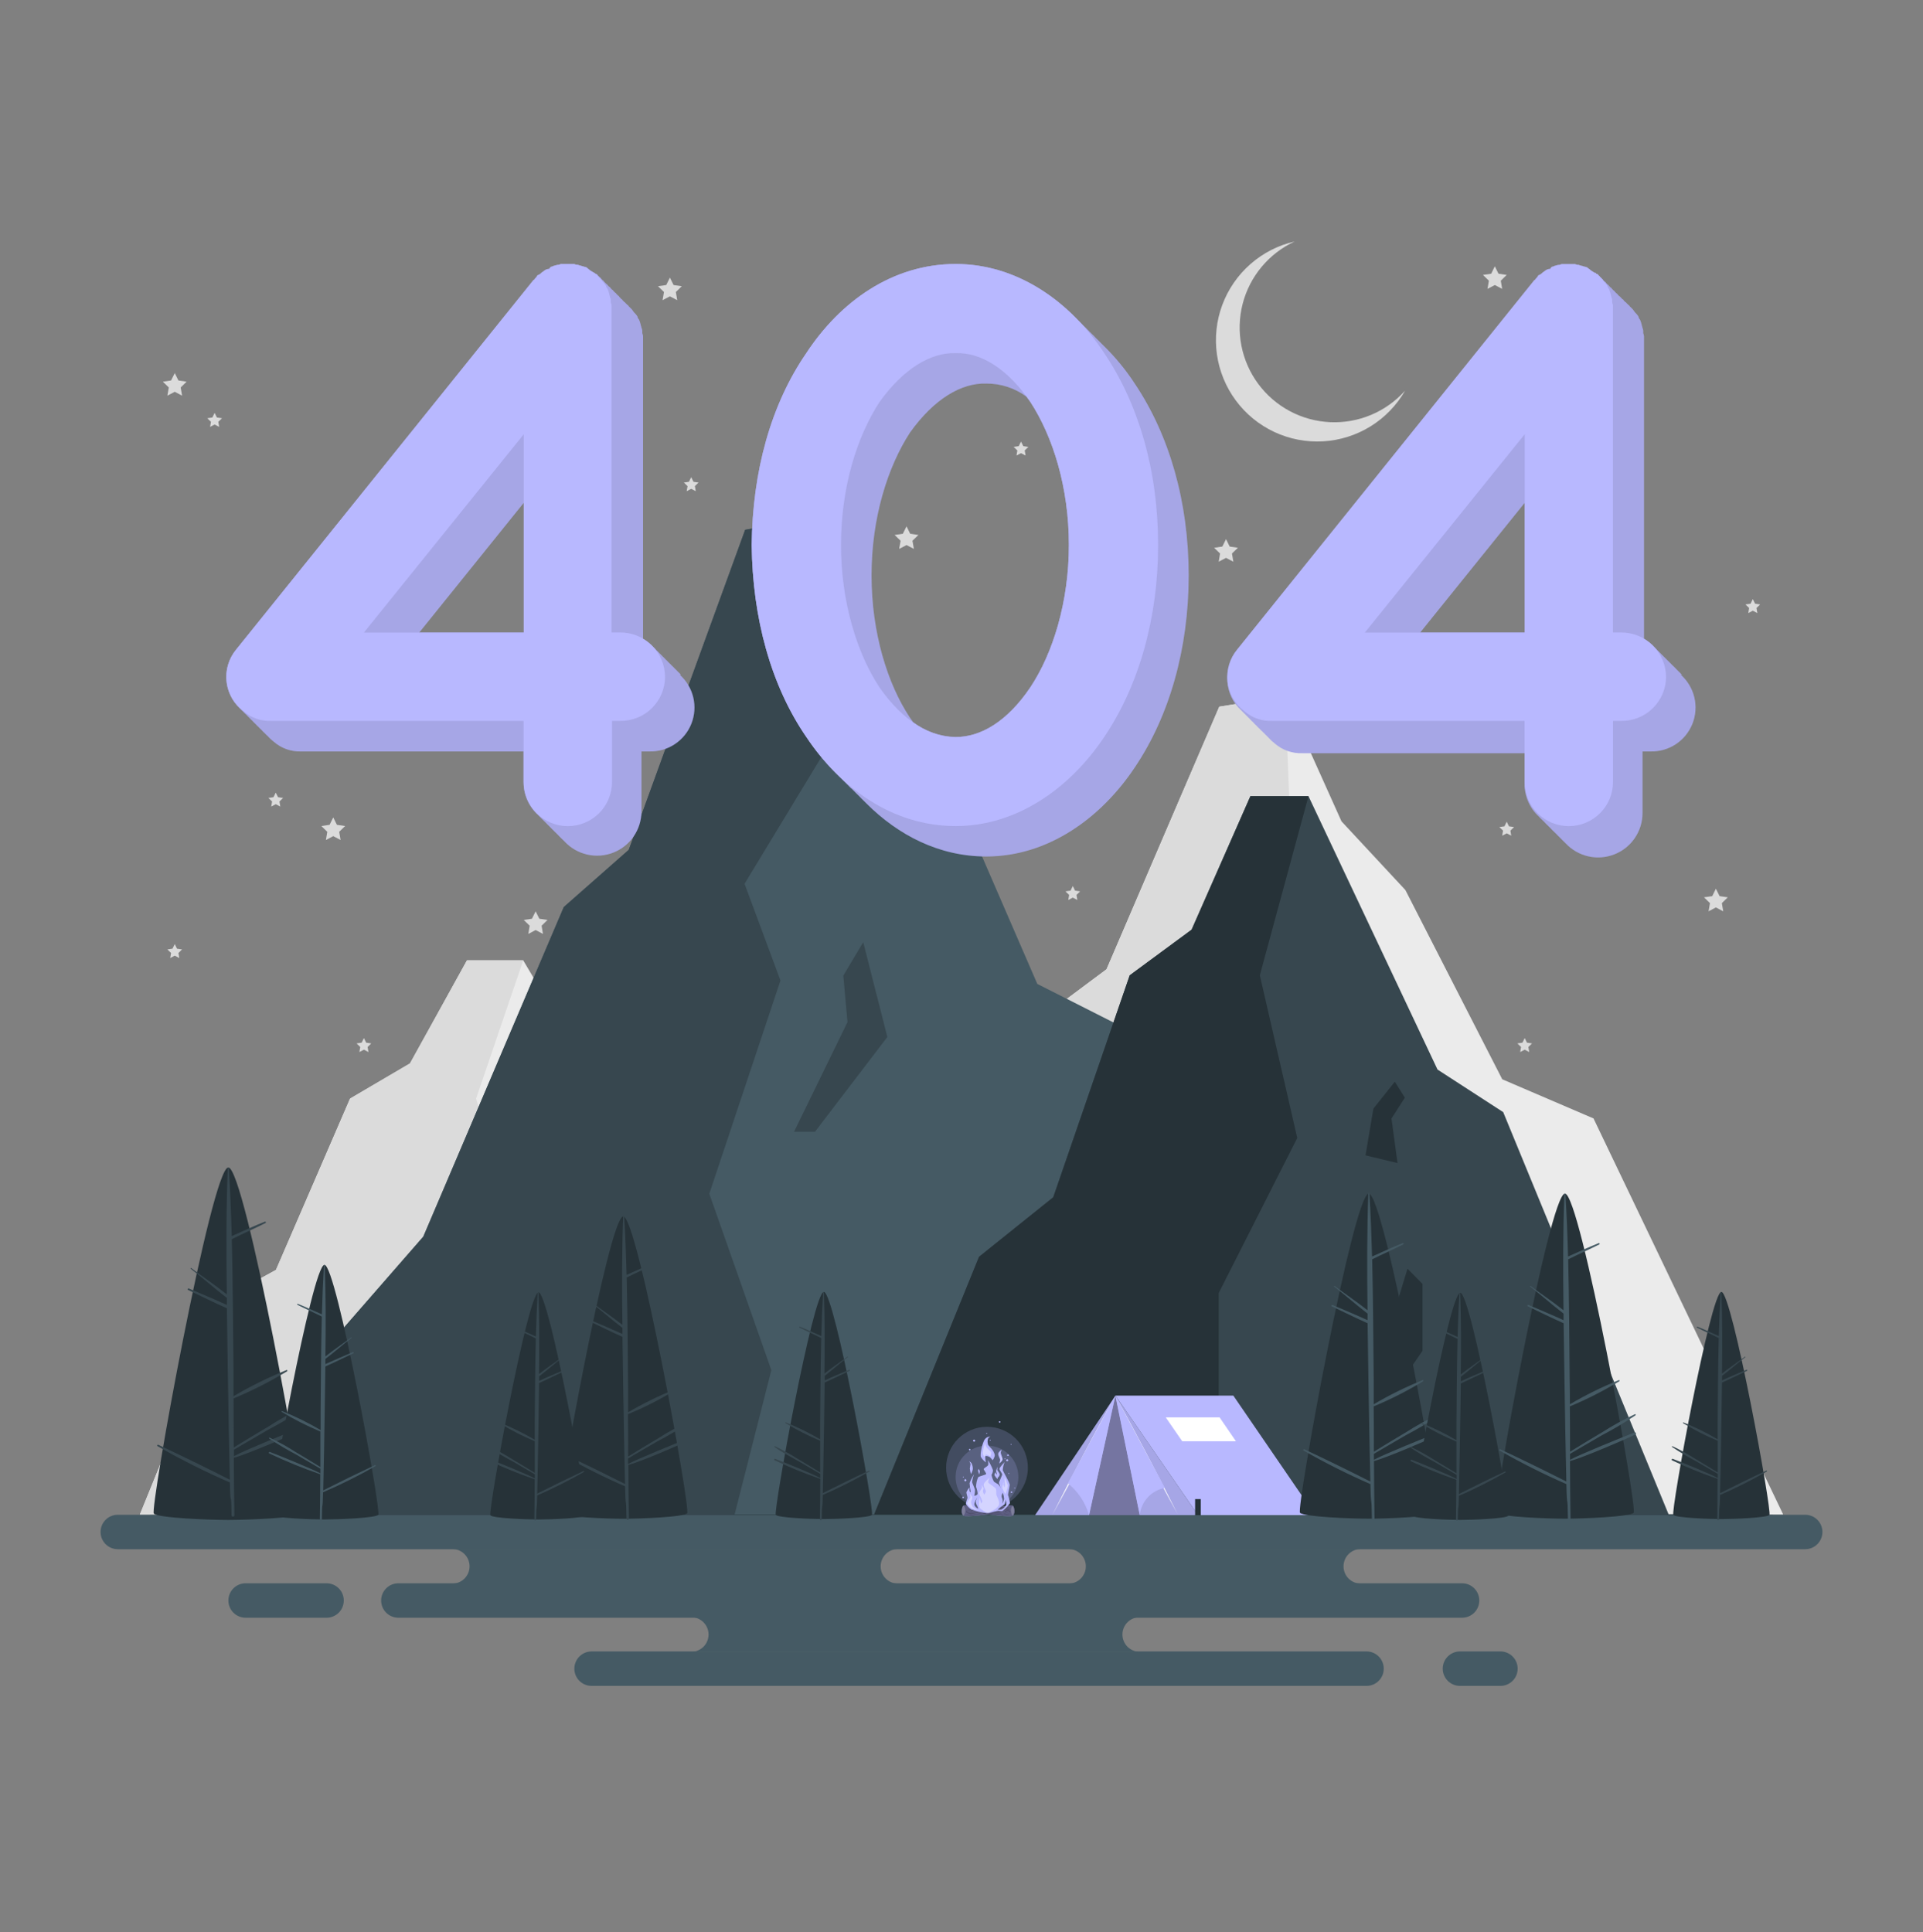 <svg width="200" height="201" viewBox="0 0 200 201" fill="none" xmlns="http://www.w3.org/2000/svg">
<rect x="0" y="0" width="200" height="201" fill="#808080" stroke="none"/>
<path d="M86.028 157.564H14.536L23.804 134.776L28.7 132.092L36.408 114.272L42.64 110.612L48.568 99.892H54.416L67.416 121.84L74.032 125.256L86.028 157.564Z" fill="#EBEBEB"/>
<path d="M14.536 157.564H45.372V139.78L53.284 127.332L49.516 114.272L54.416 99.892H48.568L42.64 110.612L36.408 114.272L28.7 132.092L23.804 134.776L14.536 157.564Z" fill="#DBDBDB"/>
<path d="M54.416 157.564L57.404 148.2L62.236 143.44L64.396 137.828L65.9 139.048V144.416L62.236 148.688V157.596L54.416 157.564Z" fill="#DBDBDB"/>
<path d="M60.16 128.728L60.96 124.972L63.116 122.816L64.124 124.096L62.78 125.772L63.384 129.344L60.16 128.728Z" fill="#DBDBDB"/>
<path d="M80.884 157.544H185.464L165.732 116.336L156.24 112.264L146.164 92.576L139.52 85.432L133.664 72.396L126.808 73.508L115.084 100.82L108.536 105.704L97.904 133.836L87.432 144.008L80.884 157.544Z" fill="#EBEBEB"/>
<path d="M133.664 72.396L134.468 92.932L126.748 103.72L130.368 111.972L123.2 130.172L129.448 145.228L125.748 157.544H80.884L87.432 144.008L97.904 133.836L108.536 105.704L115.084 100.82L126.808 73.508L133.664 72.396Z" fill="#DBDBDB"/>
<path d="M131.736 124.88L137.12 115.52L136.696 111.552L138.704 108.704L141.132 116.792L133.848 124.88H131.736Z" fill="#DBDBDB"/>
<path d="M127.512 56.076L127.892 56.852L128.748 56.976L128.128 57.576L128.276 58.428L127.512 58.028L126.748 58.428L126.892 57.576L126.276 56.976L127.128 56.852L127.512 56.076Z" fill="#DBDBDB"/>
<path d="M55.708 94.792L56.092 95.564L56.944 95.688L56.328 96.292L56.472 97.144L55.708 96.74L54.944 97.144L55.088 96.292L54.472 95.688L55.324 95.564L55.708 94.792Z" fill="#DBDBDB"/>
<path d="M155.468 27.7L155.852 28.472L156.704 28.596L156.088 29.2L156.232 30.048L155.468 29.648L154.704 30.048L154.852 29.2L154.232 28.596L155.088 28.472L155.468 27.7Z" fill="#DBDBDB"/>
<path d="M69.672 28.876L70.056 29.648L70.908 29.772L70.292 30.376L70.436 31.224L69.672 30.824L68.908 31.224L69.056 30.376L68.436 29.772L69.292 29.648L69.672 28.876Z" fill="#DBDBDB"/>
<path d="M178.46 92.44L178.844 93.212L179.7 93.336L179.08 93.94L179.224 94.792L178.46 94.388L177.696 94.792L177.844 93.94L177.224 93.336L178.08 93.212L178.46 92.44Z" fill="#DBDBDB"/>
<path d="M94.284 54.744L94.664 55.52L95.52 55.644L94.9 56.244L95.048 57.096L94.284 56.696L93.516 57.096L93.664 56.244L93.044 55.644L93.9 55.52L94.284 54.744Z" fill="#DBDBDB"/>
<path d="M18.176 38.804L18.556 39.576L19.408 39.7L18.792 40.304L18.936 41.156L18.176 40.752L17.408 41.156L17.556 40.304L16.936 39.7L17.792 39.576L18.176 38.804Z" fill="#DBDBDB"/>
<path d="M34.66 85.024L35.04 85.796L35.896 85.92L35.276 86.524L35.424 87.376L34.66 86.972L33.896 87.376L34.04 86.524L33.424 85.92L34.276 85.796L34.66 85.024Z" fill="#DBDBDB"/>
<path d="M18.176 98.2L18.408 98.68L18.936 98.756L18.556 99.128L18.648 99.656L18.176 99.404L17.7 99.656L17.792 99.128L17.408 98.756L17.936 98.68L18.176 98.2Z" fill="#DBDBDB"/>
<path d="M71.888 49.636L72.124 50.116L72.652 50.192L72.272 50.564L72.364 51.092L71.888 50.844L71.416 51.092L71.508 50.564L71.124 50.192L71.652 50.116L71.888 49.636Z" fill="#DBDBDB"/>
<path d="M111.576 92.16L111.812 92.64L112.34 92.716L111.96 93.088L112.048 93.616L111.576 93.368L111.104 93.616L111.196 93.088L110.812 92.716L111.34 92.64L111.576 92.16Z" fill="#DBDBDB"/>
<path d="M22.32 42.948L22.56 43.428L23.088 43.504L22.704 43.876L22.796 44.404L22.32 44.156L21.848 44.404L21.94 43.876L21.56 43.504L22.088 43.428L22.32 42.948Z" fill="#DBDBDB"/>
<path d="M156.704 85.472L156.94 85.952L157.468 86.028L157.088 86.4L157.176 86.928L156.704 86.68L156.232 86.928L156.324 86.4L155.94 86.028L156.468 85.952L156.704 85.472Z" fill="#DBDBDB"/>
<path d="M37.848 107.976L38.084 108.456L38.612 108.532L38.232 108.904L38.32 109.432L37.848 109.184L37.376 109.432L37.468 108.904L37.084 108.532L37.612 108.456L37.848 107.976Z" fill="#DBDBDB"/>
<path d="M28.68 82.444L28.916 82.92L29.444 83L29.064 83.372L29.152 83.896L28.68 83.648L28.208 83.896L28.3 83.372L27.916 83L28.444 82.92L28.68 82.444Z" fill="#DBDBDB"/>
<path d="M106.192 45.932L106.428 46.408L106.956 46.484L106.572 46.856L106.664 47.384L106.192 47.136L105.72 47.384L105.808 46.856L105.424 46.484L105.952 46.408L106.192 45.932Z" fill="#DBDBDB"/>
<path d="M158.576 107.976L158.812 108.456L159.34 108.532L158.956 108.904L159.048 109.432L158.576 109.184L158.104 109.432L158.196 108.904L157.812 108.532L158.34 108.456L158.576 107.976Z" fill="#DBDBDB"/>
<path d="M182.3 62.316L182.536 62.796L183.064 62.872L182.68 63.244L182.772 63.772L182.3 63.524L181.828 63.772L181.916 63.244L181.536 62.872L182.064 62.796L182.3 62.316Z" fill="#DBDBDB"/>
<path d="M161.448 61.592L161.684 62.068L162.212 62.144L161.828 62.52L161.92 63.044L161.448 62.796L160.976 63.044L161.064 62.52L160.684 62.144L161.212 62.068L161.448 61.592Z" fill="#DBDBDB"/>
<path d="M146.14 40.628C145.269 42.147 144.034 43.425 142.545 44.347C141.056 45.269 139.361 45.805 137.613 45.907C135.865 46.009 134.119 45.674 132.533 44.932C130.947 44.19 129.571 43.064 128.53 41.657C127.488 40.249 126.814 38.604 126.567 36.871C126.321 35.137 126.511 33.37 127.119 31.728C127.728 30.086 128.736 28.622 130.053 27.467C131.369 26.313 132.953 25.505 134.66 25.116C133.33 25.729 132.153 26.631 131.215 27.756C130.277 28.881 129.601 30.201 129.237 31.62C128.874 33.039 128.831 34.521 129.112 35.959C129.393 37.396 129.991 38.753 130.862 39.93C131.734 41.108 132.857 42.076 134.149 42.765C135.442 43.454 136.872 43.846 138.335 43.913C139.799 43.98 141.258 43.72 142.608 43.151C143.958 42.583 145.165 41.721 146.14 40.628Z" fill="#DBDBDB"/>
<path d="M14.46 157.56L35.844 157.46L57.228 157.428L100 157.36L142.772 157.424L164.156 157.46L185.54 157.56L164.156 157.656L142.772 157.692L100 157.76L57.228 157.692L35.844 157.656L14.46 157.56Z" fill="#263238"/>
<path d="M187.748 161.144H12.252C11.777 161.144 11.321 160.955 10.985 160.619C10.649 160.283 10.46 159.827 10.46 159.352C10.459 159.116 10.505 158.883 10.595 158.666C10.685 158.448 10.817 158.25 10.984 158.084C11.15 157.917 11.348 157.785 11.566 157.695C11.783 157.605 12.017 157.559 12.252 157.56H187.748C188.223 157.56 188.679 157.749 189.015 158.085C189.351 158.421 189.54 158.877 189.54 159.352C189.539 159.827 189.35 160.282 189.014 160.618C188.678 160.954 188.223 161.143 187.748 161.144Z" fill="#455A64"/>
<path d="M152.06 164.688H41.432C40.442 164.688 39.64 165.49 39.64 166.48C39.64 167.47 40.442 168.272 41.432 168.272H152.06C153.05 168.272 153.852 167.47 153.852 166.48C153.852 165.49 153.05 164.688 152.06 164.688Z" fill="#455A64"/>
<path d="M142.124 175.36H61.528C61.292 175.36 61.059 175.314 60.842 175.225C60.624 175.135 60.426 175.003 60.26 174.836C60.093 174.67 59.961 174.472 59.871 174.254C59.781 174.037 59.735 173.803 59.736 173.568C59.736 173.093 59.925 172.637 60.261 172.301C60.597 171.965 61.053 171.776 61.528 171.776H142.124C142.359 171.776 142.592 171.822 142.81 171.912C143.027 172.002 143.225 172.134 143.391 172.301C143.558 172.467 143.689 172.665 143.78 172.882C143.87 173.1 143.916 173.333 143.916 173.568C143.916 173.803 143.87 174.037 143.781 174.254C143.691 174.472 143.559 174.67 143.392 174.836C143.226 175.003 143.028 175.135 142.81 175.225C142.593 175.314 142.359 175.36 142.124 175.36Z" fill="#455A64"/>
<path d="M33.964 164.688H25.544C24.554 164.688 23.752 165.49 23.752 166.48C23.752 167.47 24.554 168.272 25.544 168.272H33.964C34.954 168.272 35.756 167.47 35.756 166.48C35.756 165.49 34.954 164.688 33.964 164.688Z" fill="#455A64"/>
<path d="M156.052 175.36H151.84C151.605 175.36 151.372 175.314 151.154 175.224C150.937 175.133 150.739 175.001 150.573 174.835C150.407 174.669 150.275 174.471 150.185 174.254C150.094 174.036 150.048 173.803 150.048 173.568C150.049 173.093 150.238 172.638 150.574 172.302C150.91 171.966 151.365 171.777 151.84 171.776H156.052C156.527 171.777 156.982 171.966 157.318 172.302C157.654 172.638 157.843 173.093 157.844 173.568C157.844 173.803 157.798 174.036 157.708 174.254C157.618 174.471 157.486 174.669 157.319 174.835C157.153 175.001 156.955 175.133 156.738 175.224C156.52 175.314 156.287 175.36 156.052 175.36Z" fill="#455A64"/>
<path d="M93.392 164.724H47.036C47.513 164.724 47.971 164.534 48.309 164.197C48.646 163.859 48.836 163.401 48.836 162.924C48.836 162.447 48.646 161.989 48.309 161.651C47.971 161.314 47.513 161.124 47.036 161.124H93.392C92.915 161.124 92.457 161.314 92.119 161.651C91.782 161.989 91.592 162.447 91.592 162.924C91.592 163.401 91.782 163.859 92.119 164.197C92.457 164.534 92.915 164.724 93.392 164.724Z" fill="#455A64"/>
<path d="M141.532 164.724H111.132C111.609 164.724 112.067 164.534 112.405 164.197C112.742 163.859 112.932 163.401 112.932 162.924C112.932 162.447 112.742 161.989 112.405 161.651C112.067 161.314 111.609 161.124 111.132 161.124H141.532C141.055 161.124 140.597 161.314 140.259 161.651C139.922 161.989 139.732 162.447 139.732 162.924C139.732 163.401 139.922 163.859 140.259 164.197C140.597 164.534 141.055 164.724 141.532 164.724Z" fill="#455A64"/>
<path d="M118.536 171.816H71.892C72.369 171.816 72.827 171.626 73.165 171.289C73.502 170.951 73.692 170.493 73.692 170.016C73.692 169.539 73.502 169.081 73.165 168.743C72.827 168.406 72.369 168.216 71.892 168.216H118.536C118.059 168.216 117.601 168.406 117.263 168.743C116.926 169.081 116.736 169.539 116.736 170.016C116.736 170.493 116.926 170.951 117.263 171.289C117.601 171.626 118.059 171.816 118.536 171.816Z" fill="#455A64"/>
<path d="M26.452 157.528H138.056L117.684 107.304L107.884 102.344L97.484 78.352L90.62 69.644L84.576 53.756L77.496 55.112L65.392 88.396L58.636 94.348L44.024 128.632L33.212 141.028L26.452 157.528Z" fill="#455A64"/>
<path d="M84.576 53.756L85.404 78.784L77.436 91.928L81.172 101.988L73.772 124.168L80.224 142.52L76.404 157.528H26.452L33.212 141.028L44.024 128.632L58.636 94.348L65.392 88.396L77.496 55.112L84.576 53.756Z" fill="#37474F"/>
<path d="M82.584 117.72L88.144 106.312L87.708 101.476L89.78 98.004L92.288 107.864L84.764 117.72H82.584Z" fill="#37474F"/>
<path d="M173.548 157.536H90.912L101.824 130.724L109.54 124.536L117.496 101.448L123.932 96.704L130.048 82.816H136.088L149.508 111.252L156.34 115.68L173.548 157.536Z" fill="#37474F"/>
<path d="M90.912 157.536H126.752V134.496L134.92 118.368L131.028 101.448L136.088 82.816H130.048L123.932 96.704L117.496 101.448L109.54 124.536L101.824 130.724L90.912 157.536Z" fill="#263238"/>
<path d="M136.088 157.536L139.172 145.408L144.164 139.24L146.388 131.968L147.944 133.548V140.504L144.164 146.04V157.58L136.088 157.536Z" fill="#263238"/>
<path d="M142.016 120.176L142.844 115.308L145.068 112.516L146.112 114.176L144.72 116.344L145.348 120.976L142.016 120.176Z" fill="#263238"/>
<path d="M136.892 155.932H136.3V157.6H136.892V155.932Z" fill="#263238"/>
<path d="M108.248 155.932H107.656V157.6H108.248V155.932Z" fill="#263238"/>
<path d="M107.656 157.596L116.016 145.168L124.596 157.596H107.656Z" fill="#B8B8FF"/>
<path opacity="0.1" d="M107.656 157.596L116.016 145.168L124.596 157.596H107.656Z" fill="black"/>
<path d="M116.016 145.168H128.272L136.788 157.596H124.596L116.016 145.168Z" fill="#B8B8FF"/>
<path d="M121.24 147.428H126.84L128.544 149.916H122.956L121.24 147.428Z" fill="white"/>
<path opacity="0.3" d="M113.268 157.596H118.54L116.016 145.168L113.268 157.596Z" fill="black"/>
<path d="M124.888 155.932H124.296V157.6H124.888V155.932Z" fill="#263238"/>
<path d="M116 145.168C113.976 149.204 111.628 153.644 109.436 157.596C111.464 153.556 113.804 149.116 116 145.168Z" fill="white"/>
<path d="M116 145.168C118.172 149.096 120.488 153.512 122.496 157.528C120.324 153.596 118.004 149.184 116 145.168Z" fill="white"/>
<path d="M113.268 157.596C112.887 156.294 112.12 155.139 111.068 154.284L116 145.168L113.268 157.596Z" fill="#B8B8FF"/>
<path d="M118.54 157.596L116 145.168L121.152 154.768C120.469 154.892 119.844 155.235 119.373 155.745C118.902 156.255 118.61 156.905 118.54 157.596Z" fill="#B8B8FF"/>
<path d="M31.472 157.436C31.016 157.896 25.672 158.1 23.728 158.1C21.784 158.1 16.44 157.896 16 157.436C15.56 156.976 22 121.436 23.748 121.436C25.496 121.436 31.932 156.976 31.472 157.436Z" fill="#263238"/>
<path d="M31.6 148.384C30.28 148.888 25.388 150.88 24.332 151.46C24.332 151.236 24.332 151.016 24.332 150.792C25.512 150.096 26.7 149.412 27.88 148.72C29.185 148.039 30.452 147.287 31.676 146.468C31.732 146.424 31.7 146.308 31.62 146.34C30.331 146.943 29.084 147.632 27.888 148.404C26.688 149.108 25.488 149.836 24.308 150.568C24.308 148.864 24.301 147.161 24.288 145.46C26.216 144.66 28.081 143.713 29.864 142.628C29.924 142.592 29.864 142.48 29.812 142.508C27.903 143.275 26.055 144.186 24.284 145.232C24.284 144.348 24.284 143.46 24.284 142.576C24.232 138.016 24.224 133.456 24.108 128.896C25.268 128.312 26.464 127.796 27.624 127.208C27.7 127.168 27.624 127.036 27.564 127.068C26.388 127.524 25.256 128.072 24.1 128.576C24.036 126.224 23.948 123.876 23.804 121.524C23.804 121.508 23.798 121.493 23.786 121.482C23.775 121.47 23.76 121.464 23.744 121.464C23.728 121.464 23.713 121.47 23.701 121.482C23.69 121.493 23.684 121.508 23.684 121.524C23.52 125.892 23.532 130.264 23.588 134.636C22.388 133.676 21.104 132.828 19.884 131.896C19.836 131.86 19.788 131.94 19.836 131.976C21.116 132.948 22.312 134.028 23.592 134.996V135.736C22.288 135.14 20.964 134.588 19.648 134.024C19.544 133.98 19.452 134.128 19.56 134.176C20.9 134.82 22.236 135.476 23.596 136.084C23.624 138.248 23.664 140.412 23.692 142.576C23.74 146.356 23.824 150.136 23.904 153.916C21.445 152.673 18.968 151.463 16.472 150.284C16.376 150.24 16.292 150.372 16.388 150.428C18.825 151.822 21.335 153.082 23.908 154.204C23.976 157.344 24.04 154.488 24.08 157.628C24.086 157.664 24.104 157.696 24.132 157.719C24.159 157.743 24.194 157.755 24.23 157.755C24.266 157.755 24.301 157.743 24.328 157.719C24.356 157.696 24.374 157.664 24.38 157.628C24.336 153.628 24.328 155.628 24.316 151.628C25.612 151.308 30.512 149.208 31.676 148.632C31.792 148.544 31.708 148.336 31.6 148.384Z" fill="#37474F"/>
<path d="M71.468 157.408C71.068 157.808 66.488 157.976 64.82 157.976C63.152 157.976 58.564 157.8 58.172 157.408C57.78 157.016 63.332 126.528 64.82 126.528C66.308 126.528 71.86 157.012 71.468 157.408Z" fill="#263238"/>
<path d="M71.56 149.64C70.428 150.072 66.228 151.78 65.324 152.28C65.324 152.088 65.324 151.88 65.324 151.704C66.336 151.108 67.352 150.504 68.368 149.928C69.495 149.339 70.588 148.688 71.644 147.98C71.696 147.944 71.668 147.844 71.6 147.872C70.494 148.389 69.425 148.981 68.4 149.644C67.368 150.248 66.348 150.872 65.332 151.5C65.332 150.04 65.332 148.576 65.312 147.1C66.973 146.415 68.577 145.602 70.112 144.668C70.164 144.64 70.112 144.54 70.068 144.568C68.432 145.227 66.847 146.008 65.328 146.904C65.328 146.144 65.328 145.384 65.328 144.624C65.284 140.712 65.276 136.796 65.176 132.884C66.172 132.384 67.2 131.94 68.192 131.436C68.26 131.404 68.192 131.288 68.144 131.316C67.132 131.716 66.144 132.176 65.168 132.612C65.116 130.612 65.04 128.576 64.916 126.56C64.916 126.546 64.91 126.533 64.901 126.523C64.891 126.513 64.878 126.508 64.864 126.508C64.85 126.508 64.837 126.513 64.827 126.523C64.817 126.533 64.812 126.546 64.812 126.56C64.672 130.308 64.684 134.06 64.732 137.808C63.7 136.988 62.6 136.26 61.552 135.46C61.512 135.428 61.472 135.5 61.512 135.528C62.608 136.364 63.636 137.288 64.736 138.12C64.736 138.332 64.736 138.544 64.736 138.756C63.616 138.244 62.484 137.768 61.352 137.284C61.264 137.248 61.184 137.376 61.276 137.416C62.428 137.972 63.572 138.532 64.74 139.052C64.764 140.912 64.796 142.768 64.82 144.624C64.864 147.868 64.936 151.112 65.004 154.356C62.892 153.289 60.767 152.251 58.628 151.24C58.544 151.204 58.472 151.316 58.556 151.364C60.646 152.561 62.8 153.643 65.008 154.604C65.068 157.3 65.124 155.264 65.156 157.96C65.156 157.994 65.169 158.026 65.194 158.05C65.218 158.074 65.25 158.088 65.284 158.088C65.318 158.088 65.35 158.074 65.374 158.05C65.398 158.026 65.412 157.994 65.412 157.96C65.372 154.524 65.368 155.816 65.36 152.38C66.472 152.104 70.676 150.304 71.676 149.808C71.74 149.776 71.668 149.596 71.56 149.64Z" fill="#37474F"/>
<path d="M28.144 157.568C28.476 157.9 32.336 158.048 33.744 158.048C35.152 158.048 39.012 157.9 39.344 157.568C39.676 157.236 35 131.568 33.744 131.568C32.488 131.568 27.812 157.236 28.144 157.568Z" fill="#263238"/>
<path d="M28.064 151.024C29.02 151.388 32.556 152.828 33.32 153.248V152.768C32.468 152.264 31.612 151.768 30.756 151.272C29.809 150.773 28.887 150.225 27.996 149.632C27.956 149.6 27.996 149.512 28.036 149.536C28.968 149.973 29.87 150.472 30.736 151.028C31.604 151.54 32.464 152.064 33.32 152.592C33.32 151.364 33.32 150.132 33.32 148.904C31.934 148.327 30.593 147.646 29.308 146.868C29.264 146.84 29.308 146.76 29.344 146.78C30.725 147.334 32.062 147.992 33.344 148.748C33.344 148.108 33.344 147.468 33.344 146.828C33.38 143.536 33.384 140.236 33.468 136.944C32.632 136.52 31.768 136.144 30.932 135.724C30.876 135.696 30.932 135.6 30.972 135.62C31.824 135.952 32.64 136.348 33.476 136.712C33.521 135.013 33.592 133.315 33.688 131.616C33.688 131.604 33.693 131.593 33.701 131.585C33.709 131.577 33.72 131.572 33.732 131.572C33.744 131.572 33.755 131.577 33.763 131.585C33.771 131.593 33.776 131.604 33.776 131.616C33.896 134.772 33.884 137.932 33.844 141.092C34.712 140.396 35.64 139.784 36.524 139.112C36.556 139.084 36.592 139.144 36.556 139.168C35.632 139.872 34.768 140.652 33.844 141.352C33.844 141.532 33.844 141.708 33.844 141.888C34.784 141.456 35.74 141.056 36.692 140.648C36.768 140.616 36.832 140.724 36.756 140.76C35.788 141.224 34.82 141.7 33.84 142.136C33.816 143.7 33.792 145.268 33.772 146.828C33.736 149.56 33.676 152.292 33.616 155.024C35.392 154.124 37.188 153.248 38.988 152.4C39.056 152.368 39.116 152.464 39.048 152.504C37.283 153.509 35.465 154.416 33.6 155.22C33.552 157.492 33.504 155.724 33.476 157.996C33.471 158.021 33.458 158.043 33.439 158.059C33.419 158.075 33.395 158.083 33.37 158.083C33.345 158.083 33.321 158.075 33.301 158.059C33.282 158.043 33.269 158.021 33.264 157.996C33.292 155.1 33.3 156.24 33.308 153.348C31.501 152.723 29.729 152.001 28 151.184C27.912 151.14 27.972 150.992 28.064 151.024Z" fill="#455A64"/>
<path d="M169.908 157.356C169.484 157.78 164.552 157.968 162.76 157.968C160.968 157.968 156.032 157.78 155.608 157.356C155.184 156.932 161.16 124.156 162.76 124.156C164.36 124.156 170.332 156.932 169.908 157.356Z" fill="#263238"/>
<path d="M170 149C168.8 149.464 164.268 151.304 163.292 151.84C163.292 151.636 163.292 151.44 163.292 151.224L166.568 149.312C167.779 148.679 168.956 147.98 170.092 147.22C170.144 147.18 170.116 147.072 170.04 147.1C168.85 147.659 167.699 148.295 166.592 149.004C165.484 149.656 164.388 150.328 163.292 151.004C163.292 149.432 163.292 147.86 163.272 146.288C165.053 145.549 166.774 144.673 168.42 143.668C168.476 143.632 168.44 143.528 168.376 143.556C166.615 144.264 164.91 145.103 163.276 146.068C163.276 145.268 163.276 144.436 163.256 143.62C163.212 139.412 163.204 135.22 163.096 130.992C164.168 130.452 165.272 129.976 166.34 129.436C166.408 129.4 166.34 129.276 166.284 129.304C165.2 129.728 164.156 130.232 163.084 130.7C163.028 128.528 162.944 126.36 162.812 124.192C162.812 124.177 162.806 124.163 162.796 124.152C162.785 124.142 162.771 124.136 162.756 124.136C162.741 124.136 162.727 124.142 162.716 124.152C162.706 124.163 162.7 124.177 162.7 124.192C162.548 128.224 162.564 132.256 162.612 136.288C161.504 135.404 160.32 134.62 159.192 133.764C159.148 133.728 159.108 133.804 159.152 133.836C160.328 134.736 161.432 135.728 162.616 136.636C162.616 136.864 162.616 137.092 162.616 137.32C161.416 136.772 160.196 136.26 158.98 135.74C158.884 135.696 158.8 135.832 158.896 135.88C160.136 136.472 161.368 137.08 162.624 137.64C162.653 139.637 162.683 141.637 162.712 143.64C162.756 147.128 162.832 150.616 162.908 154.104C160.636 152.955 158.349 151.837 156.048 150.752C155.96 150.712 155.884 150.836 155.972 150.884C158.221 152.17 160.538 153.335 162.912 154.372C162.976 157.268 163.036 155.08 163.072 157.972C163.072 158.008 163.086 158.043 163.112 158.068C163.137 158.094 163.172 158.108 163.208 158.108C163.244 158.108 163.279 158.094 163.304 158.068C163.33 158.043 163.344 158.008 163.344 157.972C163.304 154.276 163.3 155.664 163.288 151.972C164.488 151.676 169.008 149.74 170.088 149.212C170.204 149.148 170.124 148.956 170 149Z" fill="#455A64"/>
<path d="M149.508 157.356C149.084 157.78 144.152 157.968 142.356 157.968C140.56 157.968 135.632 157.78 135.208 157.356C134.784 156.932 140.756 124.156 142.356 124.156C143.956 124.156 149.928 156.932 149.508 157.356Z" fill="#263238"/>
<path d="M149.6 149C148.4 149.464 143.868 151.304 142.892 151.84V151.224C143.98 150.584 145.071 149.947 146.164 149.312C147.375 148.679 148.552 147.98 149.688 147.22C149.74 147.18 149.712 147.072 149.64 147.1C148.45 147.658 147.298 148.294 146.192 149.004C145.08 149.656 143.984 150.328 142.888 151.004C142.888 149.432 142.888 147.86 142.868 146.288C144.65 145.548 146.372 144.672 148.02 143.668C148.076 143.632 148.02 143.528 147.972 143.556C146.212 144.264 144.507 145.104 142.872 146.068C142.872 145.252 142.872 144.436 142.872 143.62C142.824 139.412 142.816 135.22 142.712 130.992C143.78 130.452 144.884 129.976 145.952 129.436C146.024 129.4 145.976 129.276 145.9 129.304C144.812 129.728 143.768 130.232 142.7 130.7C142.64 128.528 142.556 126.36 142.424 124.192C142.424 124.177 142.418 124.163 142.408 124.152C142.397 124.142 142.383 124.136 142.368 124.136C142.353 124.136 142.339 124.142 142.328 124.152C142.318 124.163 142.312 124.177 142.312 124.192C142.164 128.224 142.176 132.256 142.228 136.288C141.116 135.404 139.936 134.62 138.808 133.764C138.764 133.728 138.72 133.804 138.764 133.836C139.944 134.736 141.048 135.728 142.232 136.636C142.232 136.864 142.232 137.092 142.232 137.32C141.032 136.772 139.808 136.26 138.592 135.74C138.5 135.696 138.412 135.832 138.512 135.88C139.748 136.472 140.984 137.08 142.236 137.64C142.264 139.64 142.3 141.64 142.324 143.64C142.368 147.128 142.448 150.616 142.52 154.104C140.251 152.955 137.964 151.837 135.66 150.752C135.572 150.712 135.496 150.836 135.584 150.884C137.834 152.17 140.152 153.335 142.528 154.372C142.588 157.268 142.648 155.08 142.684 157.972C142.69 158.005 142.706 158.034 142.732 158.055C142.757 158.077 142.789 158.088 142.822 158.088C142.855 158.088 142.887 158.077 142.912 158.055C142.938 158.034 142.954 158.005 142.96 157.972C142.92 154.276 142.912 155.664 142.9 151.972C144.1 151.676 148.62 149.74 149.7 149.212C149.8 149.148 149.724 148.956 149.6 149Z" fill="#455A64"/>
<path d="M146.876 157.668C147.172 157.964 150.62 158.096 151.872 158.096C153.124 158.096 156.576 157.964 156.872 157.668C157.168 157.372 152.992 134.468 151.872 134.468C150.752 134.468 146.58 157.376 146.876 157.668Z" fill="#263238"/>
<path d="M146.8 151.832C147.652 152.156 150.8 153.432 151.488 153.832V153.4C150.728 152.952 149.964 152.512 149.2 152.068C148.355 151.623 147.534 151.134 146.74 150.604C146.7 150.576 146.74 150.5 146.772 150.52C147.6 150.911 148.402 151.356 149.172 151.852C149.948 152.308 150.712 152.776 151.48 153.248C151.48 152.148 151.48 151.052 151.48 149.952C150.235 149.436 149.031 148.825 147.88 148.124C147.84 148.104 147.88 148.028 147.912 148.048C149.142 148.543 150.333 149.13 151.476 149.804V148.092C151.508 145.152 151.516 142.208 151.588 139.268C150.84 138.892 150.072 138.56 149.324 138.18C149.276 138.156 149.324 138.068 149.36 138.088C150.12 138.384 150.852 138.736 151.596 139.064C151.636 137.548 151.692 136.032 151.788 134.516C151.791 134.508 151.796 134.501 151.802 134.496C151.809 134.491 151.818 134.488 151.826 134.488C151.834 134.488 151.843 134.491 151.849 134.496C151.856 134.501 151.861 134.508 151.864 134.516C151.968 137.316 151.96 140.152 151.924 142.972C152.7 142.352 153.524 141.804 154.324 141.204C154.352 141.18 154.384 141.232 154.352 141.256C153.528 141.884 152.752 142.58 151.932 143.204C151.932 143.364 151.932 143.524 151.932 143.68C152.772 143.28 153.624 142.94 154.476 142.576C154.54 142.548 154.6 142.644 154.532 142.676C153.668 143.076 152.804 143.512 151.928 143.904C151.928 145.3 151.884 146.704 151.868 148.092C151.836 150.532 151.784 152.968 151.728 155.404C153.328 154.604 154.928 153.804 156.528 153.064C156.588 153.036 156.644 153.124 156.58 153.156C155.01 154.057 153.392 154.87 151.732 155.592C151.688 157.62 151.644 155.992 151.62 158.024C151.62 158.049 151.61 158.074 151.592 158.092C151.574 158.11 151.549 158.12 151.524 158.12C151.498 158.12 151.474 158.11 151.456 158.092C151.438 158.074 151.428 158.049 151.428 158.024C151.456 155.44 151.46 156.504 151.468 153.92C149.852 153.361 148.267 152.716 146.72 151.988C146.672 151.936 146.724 151.8 146.8 151.832Z" fill="#37474F"/>
<path d="M51.008 157.624C51.304 157.92 54.752 158.052 56.008 158.052C57.264 158.052 60.708 157.92 61.004 157.624C61.3 157.328 57.124 134.424 56.008 134.424C54.892 134.424 50.712 157.328 51.008 157.624Z" fill="#263238"/>
<path d="M50.94 151.788C51.792 152.112 54.94 153.388 55.628 153.788C55.628 153.644 55.628 153.5 55.628 153.356L53.34 152.02C52.493 151.577 51.67 151.088 50.876 150.556C50.84 150.528 50.876 150.452 50.912 150.476C51.741 150.864 52.543 151.307 53.312 151.804C54.088 152.26 54.856 152.728 55.62 153.2C55.62 152.104 55.62 151.004 55.62 149.908C54.375 149.391 53.172 148.779 52.02 148.08C51.98 148.056 52.02 147.984 52.052 148.004C53.282 148.499 54.474 149.086 55.616 149.76C55.616 149.188 55.616 148.616 55.616 148.048C55.644 145.108 55.652 142.164 55.728 139.224C54.98 138.824 54.208 138.512 53.46 138.132C53.412 138.108 53.46 138.024 53.496 138.044C54.256 138.34 54.988 138.692 55.732 139.02C55.772 137.5 55.832 135.984 55.924 134.472C55.922 134.466 55.922 134.46 55.922 134.453C55.923 134.447 55.926 134.441 55.93 134.436C55.933 134.431 55.938 134.427 55.944 134.424C55.949 134.421 55.956 134.419 55.962 134.419C55.968 134.419 55.974 134.421 55.98 134.424C55.986 134.427 55.991 134.431 55.994 134.436C55.998 134.441 56.001 134.447 56.002 134.453C56.002 134.46 56.002 134.466 56 134.472C56.108 137.272 56.096 140.104 56.064 142.924C56.836 142.304 57.664 141.76 58.464 141.16C58.496 141.136 58.524 141.188 58.492 141.208C57.668 141.836 56.892 142.532 56.072 143.16C56.072 143.316 56.072 143.476 56.072 143.636C56.912 143.236 57.764 142.896 58.616 142.532C58.68 142.5 58.74 142.596 58.672 142.628C57.808 143.028 56.944 143.468 56.068 143.86L56.008 148.048C55.976 150.484 55.924 152.92 55.872 155.36C57.456 154.56 59.056 153.78 60.672 153.02C60.732 152.988 60.788 153.076 60.728 153.112C59.155 154.009 57.535 154.822 55.876 155.548C55.832 157.572 55.788 155.996 55.764 158.024C55.764 158.049 55.754 158.074 55.736 158.092C55.718 158.11 55.693 158.12 55.668 158.12C55.642 158.12 55.618 158.11 55.6 158.092C55.582 158.074 55.572 158.049 55.572 158.024C55.6 155.44 55.604 156.456 55.612 153.872C53.996 153.315 52.411 152.671 50.864 151.944C50.8 151.888 50.86 151.756 50.94 151.788Z" fill="#37474F"/>
<path d="M80.688 157.58C80.984 157.876 84.432 158.008 85.684 158.008C86.936 158.008 90.388 157.876 90.684 157.58C90.98 157.284 86.804 134.38 85.684 134.38C84.564 134.38 80.4 157.268 80.688 157.58Z" fill="#263238"/>
<path d="M80.62 151.74C81.472 152.064 84.62 153.34 85.308 153.74V153.308C84.548 152.86 83.784 152.42 83.02 151.976C82.256 151.532 81.324 151.072 80.56 150.512C80.52 150.484 80.56 150.408 80.592 150.428C81.42 150.819 82.222 151.264 82.992 151.76C83.768 152.216 84.532 152.684 85.3 153.156C85.3 152.056 85.3 150.96 85.3 149.86C84.055 149.344 82.851 148.733 81.7 148.032C81.66 148.008 81.7 147.936 81.732 147.956C82.962 148.451 84.153 149.038 85.296 149.712V148C85.328 145.06 85.336 142.116 85.408 139.176C84.66 138.8 83.892 138.468 83.144 138.088C83.096 138.064 83.144 137.976 83.18 137.996C83.94 138.292 84.672 138.644 85.416 138.972C85.456 137.456 85.516 135.94 85.608 134.424C85.611 134.416 85.616 134.409 85.623 134.404C85.629 134.399 85.638 134.396 85.646 134.396C85.654 134.396 85.663 134.399 85.669 134.404C85.676 134.409 85.681 134.416 85.684 134.424C85.788 137.224 85.78 140.06 85.744 142.88C86.52 142.26 87.344 141.712 88.144 141.112C88.176 141.088 88.204 141.14 88.172 141.164C87.348 141.792 86.572 142.488 85.772 143.112C85.772 143.272 85.772 143.432 85.772 143.588C86.612 143.188 87.464 142.848 88.316 142.484C88.38 142.456 88.44 142.552 88.372 142.584C87.508 142.984 86.644 143.42 85.768 143.812C85.748 145.208 85.724 146.612 85.708 148C85.676 150.44 85.624 152.876 85.572 155.312C87.172 154.512 88.772 153.712 90.372 152.972C90.432 152.944 90.488 153.028 90.424 153.064C88.853 153.963 87.235 154.776 85.576 155.5C85.532 157.528 85.488 155.996 85.464 158.024C85.464 158.049 85.454 158.074 85.436 158.092C85.418 158.11 85.393 158.12 85.368 158.12C85.343 158.12 85.318 158.11 85.3 158.092C85.282 158.074 85.272 158.049 85.272 158.024C85.3 155.44 85.304 156.424 85.312 153.828C83.696 153.269 82.111 152.625 80.564 151.896C80.484 151.844 80.536 151.708 80.62 151.74Z" fill="#37474F"/>
<path d="M174.036 157.58C174.332 157.876 177.78 158.008 179.032 158.008C180.284 158.008 183.732 157.876 184.028 157.58C184.324 157.284 180.148 134.38 179.032 134.38C177.916 134.38 173.74 157.268 174.036 157.58Z" fill="#263238"/>
<path d="M173.968 151.74C174.816 152.064 177.968 153.34 178.656 153.74V153.308C177.896 152.86 177.132 152.42 176.368 151.976C175.522 151.53 174.7 151.041 173.904 150.512C173.868 150.484 173.904 150.408 173.94 150.428C174.769 150.818 175.571 151.263 176.34 151.76C177.116 152.216 177.884 152.684 178.648 153.156C178.648 152.056 178.648 150.96 178.648 149.86C177.402 149.346 176.198 148.735 175.048 148.032C175.008 148.008 175.048 147.936 175.08 147.956C176.31 148.451 177.502 149.038 178.644 149.712C178.644 149.144 178.644 148.572 178.644 148C178.676 145.06 178.68 142.116 178.756 139.176C178.008 138.8 177.236 138.468 176.488 138.088C176.44 138.064 176.488 137.976 176.528 137.996C177.288 138.292 178.016 138.644 178.76 138.972C178.804 137.456 178.86 135.94 178.952 134.424C178.952 134.413 178.956 134.403 178.964 134.396C178.971 134.388 178.982 134.384 178.992 134.384C179.003 134.384 179.013 134.388 179.02 134.396C179.028 134.403 179.032 134.413 179.032 134.424C179.136 137.224 179.128 140.06 179.092 142.88C179.868 142.26 180.692 141.712 181.492 141.112C181.524 141.088 181.552 141.14 181.524 141.164C180.7 141.792 179.924 142.488 179.1 143.112C179.1 143.272 179.1 143.432 179.1 143.588C179.94 143.188 180.792 142.848 181.64 142.484C181.708 142.456 181.768 142.552 181.7 142.584C180.832 142.984 179.972 143.42 179.096 143.812C179.076 145.208 179.052 146.612 179.032 148C179.004 150.44 178.948 152.876 178.896 155.312C180.496 154.512 182.096 153.712 183.696 152.972C183.708 152.965 183.723 152.963 183.736 152.967C183.75 152.971 183.761 152.98 183.768 152.992C183.775 153.004 183.777 153.019 183.773 153.032C183.769 153.046 183.76 153.057 183.748 153.064C182.176 153.963 180.556 154.776 178.896 155.5C178.852 157.528 178.812 155.996 178.784 158.024C178.784 158.144 178.592 158.144 178.596 158.024C178.624 155.44 178.628 156.424 178.636 153.828C177.019 153.271 175.434 152.626 173.888 151.896C173.828 151.844 173.884 151.708 173.968 151.74Z" fill="#37474F"/>
<path d="M70.824 70.188C70.725 70.077 70.619 69.971 70.508 69.872C70.41 69.762 70.306 69.658 70.196 69.56C70.098 69.448 69.992 69.342 69.88 69.244C69.782 69.132 69.676 69.026 69.564 68.928C69.466 68.818 69.362 68.714 69.252 68.616C69.153 68.505 69.047 68.399 68.936 68.3C68.838 68.19 68.734 68.086 68.624 67.988C68.525 67.877 68.419 67.771 68.308 67.672C68.21 67.562 68.106 67.458 67.996 67.36C67.673 67.004 67.297 66.702 66.88 66.464V34.984C66.88 34.82 66.796 34.736 66.796 34.584C66.817 34.413 66.787 34.239 66.712 34.084C66.712 34 66.632 33.832 66.632 33.748C66.589 33.577 66.533 33.41 66.464 33.248C66.374 33.157 66.315 33.039 66.296 32.912C66.201 32.765 66.088 32.63 65.96 32.512C65.876 32.428 65.796 32.264 65.712 32.176L65.376 31.844C65.376 31.792 65.312 31.74 65.24 31.708L65.076 31.54H65.056C65.056 31.488 64.992 31.44 64.92 31.404L64.756 31.24C64.756 31.188 64.692 31.136 64.62 31.104L64.4 30.868C64.4 30.816 64.336 30.764 64.264 30.732L64.1 30.568C64.1 30.52 64.036 30.468 63.964 30.432L63.796 30.268C63.796 30.216 63.732 30.164 63.66 30.132L63.496 29.964C63.496 29.916 63.432 29.864 63.36 29.828L63.192 29.664C63.192 29.612 63.128 29.56 63.056 29.528L62.8 29.268C62.8 29.216 62.736 29.168 62.664 29.132L62.5 28.968C62.5 28.916 62.436 28.864 62.364 28.832L62.18 28.648C62.18 28.568 62.016 28.484 61.932 28.484C61.933 28.473 61.932 28.462 61.928 28.451C61.925 28.44 61.919 28.43 61.912 28.422C61.904 28.414 61.895 28.407 61.885 28.403C61.874 28.398 61.863 28.396 61.852 28.396C61.68 28.316 61.596 28.232 61.428 28.148C61.344 28.064 61.18 27.98 61.028 27.812C60.94 27.812 60.776 27.732 60.692 27.732C60.524 27.648 60.292 27.648 60.192 27.56C60.046 27.573 59.899 27.545 59.768 27.48H58.352C58.252 27.544 58.134 27.572 58.016 27.56C57.768 27.648 57.616 27.648 57.516 27.732C57.352 27.732 57.268 27.812 57.18 27.98C57 27.985 56.826 28.044 56.68 28.148C56.6 28.232 56.432 28.316 56.344 28.396C56.239 28.518 56.1 28.606 55.944 28.648C55.884 28.775 55.8 28.889 55.696 28.984C55.612 29.068 55.612 29.148 55.528 29.148L24.572 67.552C23.837 68.432 23.469 69.56 23.543 70.704C23.618 71.848 24.129 72.919 24.972 73.696C25.068 73.811 25.174 73.918 25.288 74.016C25.387 74.129 25.494 74.235 25.608 74.332C25.705 74.446 25.811 74.553 25.924 74.652C26.023 74.765 26.13 74.871 26.244 74.968C26.34 75.083 26.446 75.19 26.56 75.288C26.659 75.403 26.765 75.509 26.88 75.608C26.977 75.722 27.085 75.828 27.2 75.924C27.296 76.039 27.402 76.146 27.516 76.244C27.615 76.357 27.721 76.463 27.836 76.56C28.033 76.782 28.251 76.985 28.488 77.164C29.273 77.846 30.289 78.204 31.328 78.164H54.456V81.332C54.448 81.976 54.577 82.615 54.834 83.206C55.092 83.797 55.471 84.326 55.948 84.76C56.044 84.868 56.144 84.968 56.252 85.068C56.352 85.176 56.456 85.28 56.564 85.376C56.66 85.484 56.764 85.584 56.868 85.684C56.968 85.792 57.072 85.896 57.18 85.992C57.276 86.1 57.38 86.2 57.484 86.3C57.582 86.409 57.686 86.511 57.796 86.608C57.892 86.712 57.996 86.816 58.1 86.912C58.197 87.022 58.299 87.126 58.408 87.224C58.508 87.328 58.608 87.432 58.716 87.528C59.346 88.207 60.165 88.681 61.068 88.888C61.971 89.095 62.914 89.026 63.777 88.689C64.64 88.353 65.382 87.764 65.906 87.001C66.43 86.237 66.712 85.334 66.716 84.408V78.164H67.552C68.487 78.186 69.406 77.921 70.185 77.404C70.964 76.887 71.566 76.144 71.909 75.274C72.252 74.405 72.32 73.451 72.104 72.541C71.888 71.632 71.398 70.81 70.7 70.188H70.824ZM54.472 52.3V65.8H43.6L54.472 52.3Z" fill="#B8B8FF"/>
<path opacity="0.1" d="M70.824 70.188C70.725 70.077 70.619 69.971 70.508 69.872C70.41 69.762 70.306 69.658 70.196 69.56C70.098 69.448 69.992 69.342 69.88 69.244C69.782 69.132 69.676 69.026 69.564 68.928C69.466 68.818 69.362 68.714 69.252 68.616C69.153 68.505 69.047 68.399 68.936 68.3C68.838 68.19 68.734 68.086 68.624 67.988C68.525 67.877 68.419 67.771 68.308 67.672C68.21 67.562 68.106 67.458 67.996 67.36C67.673 67.004 67.297 66.702 66.88 66.464V34.984C66.88 34.82 66.796 34.736 66.796 34.584C66.817 34.413 66.787 34.239 66.712 34.084C66.712 34 66.632 33.832 66.632 33.748C66.589 33.577 66.533 33.41 66.464 33.248C66.374 33.157 66.315 33.039 66.296 32.912C66.201 32.765 66.088 32.63 65.96 32.512C65.876 32.428 65.796 32.264 65.712 32.176L65.376 31.844C65.376 31.792 65.312 31.74 65.24 31.708L65.076 31.54H65.056C65.056 31.488 64.992 31.44 64.92 31.404L64.756 31.24C64.756 31.188 64.692 31.136 64.62 31.104L64.4 30.868C64.4 30.816 64.336 30.764 64.264 30.732L64.1 30.568C64.1 30.52 64.036 30.468 63.964 30.432L63.796 30.268C63.796 30.216 63.732 30.164 63.66 30.132L63.496 29.964C63.496 29.916 63.432 29.864 63.36 29.828L63.192 29.664C63.192 29.612 63.128 29.56 63.056 29.528L62.8 29.268C62.8 29.216 62.736 29.168 62.664 29.132L62.5 28.968C62.5 28.916 62.436 28.864 62.364 28.832L62.18 28.648C62.18 28.568 62.016 28.484 61.932 28.484C61.933 28.473 61.932 28.462 61.928 28.451C61.925 28.44 61.919 28.43 61.912 28.422C61.904 28.414 61.895 28.407 61.885 28.403C61.874 28.398 61.863 28.396 61.852 28.396C61.68 28.316 61.596 28.232 61.428 28.148C61.344 28.064 61.18 27.98 61.028 27.812C60.94 27.812 60.776 27.732 60.692 27.732C60.524 27.648 60.292 27.648 60.192 27.56C60.046 27.573 59.899 27.545 59.768 27.48H58.352C58.252 27.544 58.134 27.572 58.016 27.56C57.768 27.648 57.616 27.648 57.516 27.732C57.352 27.732 57.268 27.812 57.18 27.98C57 27.985 56.826 28.044 56.68 28.148C56.6 28.232 56.432 28.316 56.344 28.396C56.239 28.518 56.1 28.606 55.944 28.648C55.884 28.775 55.8 28.889 55.696 28.984C55.612 29.068 55.612 29.148 55.528 29.148L24.572 67.552C23.837 68.432 23.469 69.56 23.543 70.704C23.618 71.848 24.129 72.919 24.972 73.696C25.068 73.811 25.174 73.918 25.288 74.016C25.387 74.129 25.494 74.235 25.608 74.332C25.705 74.446 25.811 74.553 25.924 74.652C26.023 74.765 26.13 74.871 26.244 74.968C26.34 75.083 26.446 75.19 26.56 75.288C26.659 75.403 26.765 75.509 26.88 75.608C26.977 75.722 27.085 75.828 27.2 75.924C27.296 76.039 27.402 76.146 27.516 76.244C27.615 76.357 27.721 76.463 27.836 76.56C28.033 76.782 28.251 76.985 28.488 77.164C29.273 77.846 30.289 78.204 31.328 78.164H54.456V81.332C54.448 81.976 54.577 82.615 54.834 83.206C55.092 83.797 55.471 84.326 55.948 84.76C56.044 84.868 56.144 84.968 56.252 85.068C56.352 85.176 56.456 85.28 56.564 85.376C56.66 85.484 56.764 85.584 56.868 85.684C56.968 85.792 57.072 85.896 57.18 85.992C57.276 86.1 57.38 86.2 57.484 86.3C57.582 86.409 57.686 86.511 57.796 86.608C57.892 86.712 57.996 86.816 58.1 86.912C58.197 87.022 58.299 87.126 58.408 87.224C58.508 87.328 58.608 87.432 58.716 87.528C59.346 88.207 60.165 88.681 61.068 88.888C61.971 89.095 62.914 89.026 63.777 88.689C64.64 88.353 65.382 87.764 65.906 87.001C66.43 86.237 66.712 85.334 66.716 84.408V78.164H67.552C68.487 78.186 69.406 77.921 70.185 77.404C70.964 76.887 71.566 76.144 71.909 75.274C72.252 74.405 72.32 73.451 72.104 72.541C71.888 71.632 71.398 70.81 70.7 70.188H70.824ZM54.472 52.3V65.8H43.6L54.472 52.3Z" fill="black"/>
<path d="M69.168 70.392C69.167 71.002 69.045 71.605 68.808 72.168C68.572 72.73 68.226 73.239 67.791 73.667C67.356 74.094 66.84 74.43 66.274 74.657C65.707 74.883 65.102 74.994 64.492 74.984H63.656V81.332C63.656 82.552 63.171 83.722 62.309 84.585C61.446 85.447 60.276 85.932 59.056 85.932C57.836 85.932 56.666 85.447 55.803 84.585C54.941 83.722 54.456 82.552 54.456 81.332V74.984H28.16C27.12 75.022 26.105 74.663 25.32 73.98C24.836 73.616 24.431 73.158 24.13 72.634C23.828 72.109 23.637 71.528 23.566 70.927C23.496 70.326 23.549 69.717 23.721 69.137C23.893 68.556 24.181 68.017 24.568 67.552L55.472 29.128C55.556 29.128 55.556 29.048 55.64 28.964C55.744 28.868 55.829 28.754 55.892 28.628C56.045 28.582 56.183 28.497 56.292 28.38C56.376 28.296 56.544 28.212 56.624 28.128C56.771 28.023 56.947 27.964 57.128 27.96C57.208 27.792 57.292 27.712 57.46 27.712C57.544 27.628 57.712 27.628 57.964 27.544C58.081 27.556 58.199 27.526 58.296 27.46H59.716C59.839 27.524 59.977 27.553 60.116 27.544C60.2 27.628 60.452 27.628 60.62 27.712C60.704 27.712 60.868 27.792 60.952 27.792C61.12 27.96 61.288 28.044 61.352 28.128C61.52 28.212 61.604 28.296 61.772 28.38C61.794 28.38 61.816 28.389 61.831 28.404C61.847 28.42 61.856 28.442 61.856 28.464C61.94 28.464 62.108 28.544 62.108 28.628L62.44 28.964C62.524 29.048 62.608 29.212 62.692 29.296C62.818 29.423 62.93 29.564 63.024 29.716C63.045 29.841 63.104 29.957 63.192 30.048C63.261 30.211 63.317 30.38 63.36 30.552C63.36 30.632 63.44 30.8 63.44 30.884C63.515 31.039 63.544 31.213 63.524 31.384C63.524 31.552 63.608 31.636 63.608 31.784V65.784H64.444C65.057 65.774 65.666 65.886 66.236 66.113C66.806 66.34 67.326 66.677 67.764 67.105C68.204 67.534 68.554 68.044 68.794 68.609C69.035 69.172 69.162 69.779 69.168 70.392ZM54.472 45.168L37.848 65.796H54.472V45.168Z" fill="#B8B8FF"/>
<path d="M118.028 39.912C117.087 38.471 115.991 37.138 114.76 35.936C114.716 35.885 114.668 35.839 114.616 35.796C114.603 35.779 114.589 35.764 114.572 35.752C114.535 35.71 114.497 35.67 114.456 35.632C114.348 35.516 114.236 35.408 114.124 35.3L114.096 35.272L113.98 35.16C113.967 35.143 113.953 35.129 113.936 35.116L113.82 34.992C113.712 34.88 113.596 34.772 113.488 34.664C113.48 34.652 113.469 34.642 113.456 34.636L113.344 34.524C113.331 34.507 113.317 34.492 113.3 34.48C113.263 34.436 113.223 34.394 113.18 34.356C113.076 34.244 112.96 34.136 112.852 34.024L112.82 34L112.708 33.884L112.664 33.844C112.624 33.8 112.588 33.76 112.544 33.72C112.44 33.604 112.324 33.5 112.216 33.388L112.184 33.364C112.149 33.321 112.111 33.282 112.068 33.248C112.056 33.234 112.042 33.22 112.028 33.208C108.676 29.748 104.3 27.46 99.392 27.46C92.796 27.46 87.368 31.388 83.856 36.728C80.184 42.076 78.256 49.012 78.18 56.692C78.264 64.292 80.18 71.308 83.856 76.656C84.798 78.07 85.882 79.384 87.092 80.576L87.256 80.736C87.261 80.738 87.265 80.742 87.269 80.746C87.272 80.75 87.275 80.755 87.276 80.76L87.576 81.056C87.624 81.112 87.676 81.16 87.728 81.212L87.892 81.372L87.916 81.396L88.212 81.692L88.364 81.848C88.42 81.904 88.476 81.956 88.528 82.012C88.536 82.01 88.544 82.01 88.552 82.012L88.848 82.308C88.9 82.364 88.948 82.416 89 82.464L89.168 82.628C89.177 82.632 89.183 82.639 89.188 82.648L89.484 82.944L89.636 83.1L89.804 83.264C89.813 83.269 89.82 83.275 89.824 83.284C89.92 83.388 90.024 83.484 90.12 83.58C93.424 86.88 97.68 89.088 102.576 89.088C109.004 89.088 114.52 85.088 118.028 79.816C121.628 74.472 123.628 67.456 123.628 59.856C123.624 52.192 121.62 45.268 118.028 39.912ZM107.16 71.476C104.736 75.076 101.984 76.656 99.392 76.656C97.804 76.619 96.266 76.089 94.992 75.14C94.876 74.988 94.76 74.824 94.644 74.66C92.308 71.152 90.644 65.808 90.644 59.86C90.644 53.86 92.316 48.584 94.644 44.992C97.152 41.484 99.992 39.816 102.58 39.896C104.088 39.888 105.557 40.37 106.768 41.268C106.9 41.444 107.032 41.624 107.168 41.808C109.508 45.408 111.168 50.664 111.168 56.676C111.172 62.624 109.5 67.968 107.16 71.476Z" fill="#B8B8FF"/>
<path opacity="0.1" d="M118.028 39.912C117.087 38.471 115.991 37.138 114.76 35.936C114.716 35.885 114.668 35.839 114.616 35.796C114.603 35.779 114.589 35.764 114.572 35.752C114.535 35.71 114.497 35.67 114.456 35.632C114.348 35.516 114.236 35.408 114.124 35.3L114.096 35.272L113.98 35.16C113.967 35.143 113.953 35.129 113.936 35.116L113.82 34.992C113.712 34.88 113.596 34.772 113.488 34.664C113.48 34.652 113.469 34.642 113.456 34.636L113.344 34.524C113.331 34.507 113.317 34.492 113.3 34.48C113.263 34.436 113.223 34.394 113.18 34.356C113.076 34.244 112.96 34.136 112.852 34.024L112.82 34L112.708 33.884L112.664 33.844C112.624 33.8 112.588 33.76 112.544 33.72C112.44 33.604 112.324 33.5 112.216 33.388L112.184 33.364C112.149 33.321 112.111 33.282 112.068 33.248C112.056 33.234 112.042 33.22 112.028 33.208C108.676 29.748 104.3 27.46 99.392 27.46C92.796 27.46 87.368 31.388 83.856 36.728C80.184 42.076 78.256 49.012 78.18 56.692C78.264 64.292 80.18 71.308 83.856 76.656C84.798 78.07 85.882 79.384 87.092 80.576L87.256 80.736C87.261 80.738 87.265 80.742 87.269 80.746C87.272 80.75 87.275 80.755 87.276 80.76L87.576 81.056C87.624 81.112 87.676 81.16 87.728 81.212L87.892 81.372L87.916 81.396L88.212 81.692L88.364 81.848C88.42 81.904 88.476 81.956 88.528 82.012C88.536 82.01 88.544 82.01 88.552 82.012L88.848 82.308C88.9 82.364 88.948 82.416 89 82.464L89.168 82.628C89.177 82.632 89.183 82.639 89.188 82.648L89.484 82.944L89.636 83.1L89.804 83.264C89.813 83.269 89.82 83.275 89.824 83.284C89.92 83.388 90.024 83.484 90.12 83.58C93.424 86.88 97.68 89.088 102.576 89.088C109.004 89.088 114.52 85.088 118.028 79.816C121.628 74.472 123.628 67.456 123.628 59.856C123.624 52.192 121.62 45.268 118.028 39.912ZM107.16 71.476C104.736 75.076 101.984 76.656 99.392 76.656C97.804 76.619 96.266 76.089 94.992 75.14C94.876 74.988 94.76 74.824 94.644 74.66C92.308 71.152 90.644 65.808 90.644 59.86C90.644 53.86 92.316 48.584 94.644 44.992C97.152 41.484 99.992 39.816 102.58 39.896C104.088 39.888 105.557 40.37 106.768 41.268C106.9 41.444 107.032 41.624 107.168 41.808C109.508 45.408 111.168 50.664 111.168 56.676C111.172 62.624 109.5 67.968 107.16 71.476Z" fill="black"/>
<path d="M78.18 56.692C78.264 49.008 80.18 42.076 83.86 36.732C87.364 31.384 92.796 27.46 99.392 27.46C105.824 27.46 111.336 31.384 114.848 36.732C118.448 42.076 120.448 49.008 120.448 56.692C120.448 64.292 118.448 71.308 114.848 76.656C111.336 81.916 105.824 85.924 99.392 85.924C92.796 85.924 87.364 81.924 83.86 76.656C80.184 71.308 78.264 64.292 78.18 56.692ZM111.168 56.692C111.168 50.692 109.5 45.416 107.168 41.824C104.768 38.316 101.992 36.648 99.4 36.732C96.812 36.648 93.972 38.332 91.468 41.824C89.128 45.424 87.468 50.68 87.468 56.692C87.468 62.624 89.14 67.968 91.468 71.492C93.972 75.092 96.812 76.672 99.4 76.672C101.988 76.672 104.748 75.072 107.168 71.492C109.5 67.968 111.168 62.624 111.168 56.692Z" fill="#B8B8FF"/>
<path d="M174.932 70.188C174.828 70.076 174.724 69.972 174.616 69.872C174.516 69.764 174.408 69.656 174.304 69.56C174.2 69.448 174.096 69.34 173.988 69.244C173.888 69.132 173.78 69.028 173.676 68.928C173.572 68.82 173.468 68.712 173.36 68.616C173.256 68.504 173.152 68.4 173.044 68.3C172.944 68.192 172.836 68.084 172.732 67.988C172.628 67.876 172.524 67.772 172.416 67.672C172.316 67.564 172.208 67.456 172.104 67.36C171.781 67.003 171.403 66.701 170.984 66.464V34.984C170.984 34.82 170.9 34.736 170.9 34.584C170.921 34.413 170.892 34.239 170.816 34.084C170.816 34 170.736 33.832 170.736 33.748C170.693 33.577 170.637 33.41 170.568 33.248C170.479 33.155 170.421 33.038 170.4 32.912C170.307 32.764 170.194 32.629 170.064 32.512C169.98 32.428 169.9 32.264 169.816 32.176L169.48 31.844C169.48 31.792 169.416 31.74 169.344 31.708L169.18 31.54H169.16C169.16 31.488 169.1 31.44 169.024 31.404L168.86 31.24C168.86 31.188 168.796 31.136 168.724 31.104L168.56 30.936H168.54C168.54 30.884 168.476 30.832 168.404 30.8L168.24 30.636C168.24 30.588 168.176 30.536 168.104 30.5L167.936 30.336C167.936 30.284 167.872 30.232 167.8 30.2L167.636 30.032C167.636 29.984 167.572 29.932 167.5 29.896L167.332 29.732C167.332 29.68 167.268 29.628 167.196 29.596L167.032 29.428C167.032 29.376 166.972 29.328 166.896 29.292L166.732 29.128C166.732 29.076 166.668 29.024 166.596 28.992L166.412 28.808C166.412 28.728 166.248 28.644 166.164 28.644C166.164 28.621 166.155 28.598 166.138 28.582C166.122 28.565 166.099 28.556 166.076 28.556C165.912 28.476 165.828 28.392 165.676 28.308C165.537 28.203 165.404 28.09 165.276 27.972C165.188 27.972 165.024 27.892 164.94 27.892C164.772 27.808 164.54 27.808 164.44 27.72C164.294 27.733 164.147 27.705 164.016 27.64H162.4C162.3 27.704 162.182 27.732 162.064 27.72C161.816 27.808 161.664 27.808 161.564 27.892C161.4 27.892 161.316 27.972 161.228 28.14C161.049 28.146 160.875 28.204 160.728 28.308C160.648 28.392 160.48 28.476 160.396 28.556C160.29 28.677 160.151 28.764 159.996 28.808C159.934 28.934 159.85 29.048 159.748 29.144C159.664 29.228 159.664 29.308 159.58 29.308L128.68 67.732C127.945 68.612 127.577 69.74 127.651 70.884C127.726 72.028 128.237 73.099 129.08 73.876C129.399 74.193 129.717 74.511 130.032 74.832C130.131 74.945 130.238 75.051 130.352 75.148C130.448 75.263 130.554 75.37 130.668 75.468C130.767 75.582 130.873 75.689 130.988 75.788C131.086 75.902 131.193 76.008 131.308 76.104C131.517 76.319 131.729 76.531 131.944 76.74C132.141 76.962 132.359 77.165 132.596 77.344C133.381 78.026 134.397 78.384 135.436 78.344H158.564V81.512C158.557 82.156 158.686 82.795 158.943 83.386C159.2 83.976 159.58 84.506 160.056 84.94C160.153 85.05 160.255 85.154 160.364 85.252C160.464 85.356 160.564 85.46 160.672 85.556C160.768 85.668 160.876 85.768 160.98 85.868C161.08 85.972 161.18 86.076 161.288 86.172C161.384 86.284 161.492 86.384 161.596 86.484C161.696 86.592 161.796 86.692 161.904 86.788C162 86.896 162.108 87 162.212 87.096C162.308 87.204 162.408 87.304 162.516 87.404C162.616 87.512 162.72 87.616 162.828 87.712C163.458 88.391 164.278 88.865 165.181 89.072C166.084 89.279 167.028 89.209 167.891 88.872C168.754 88.535 169.496 87.947 170.019 87.182C170.543 86.418 170.825 85.514 170.828 84.588V78.164H171.664C172.599 78.187 173.518 77.922 174.298 77.406C175.078 76.889 175.68 76.146 176.024 75.276C176.368 74.406 176.436 73.452 176.22 72.542C176.004 71.632 175.514 70.81 174.816 70.188H174.932ZM158.576 52.3V65.8H147.7L158.576 52.3Z" fill="#B8B8FF"/>
<path opacity="0.1" d="M174.932 70.188C174.828 70.076 174.724 69.972 174.616 69.872C174.516 69.764 174.408 69.656 174.304 69.56C174.2 69.448 174.096 69.34 173.988 69.244C173.888 69.132 173.78 69.028 173.676 68.928C173.572 68.82 173.468 68.712 173.36 68.616C173.256 68.504 173.152 68.4 173.044 68.3C172.944 68.192 172.836 68.084 172.732 67.988C172.628 67.876 172.524 67.772 172.416 67.672C172.316 67.564 172.208 67.456 172.104 67.36C171.781 67.003 171.403 66.701 170.984 66.464V34.984C170.984 34.82 170.9 34.736 170.9 34.584C170.921 34.413 170.892 34.239 170.816 34.084C170.816 34 170.736 33.832 170.736 33.748C170.693 33.577 170.637 33.41 170.568 33.248C170.479 33.155 170.421 33.038 170.4 32.912C170.307 32.764 170.194 32.629 170.064 32.512C169.98 32.428 169.9 32.264 169.816 32.176L169.48 31.844C169.48 31.792 169.416 31.74 169.344 31.708L169.18 31.54H169.16C169.16 31.488 169.1 31.44 169.024 31.404L168.86 31.24C168.86 31.188 168.796 31.136 168.724 31.104L168.56 30.936H168.54C168.54 30.884 168.476 30.832 168.404 30.8L168.24 30.636C168.24 30.588 168.176 30.536 168.104 30.5L167.936 30.336C167.936 30.284 167.872 30.232 167.8 30.2L167.636 30.032C167.636 29.984 167.572 29.932 167.5 29.896L167.332 29.732C167.332 29.68 167.268 29.628 167.196 29.596L167.032 29.428C167.032 29.376 166.972 29.328 166.896 29.292L166.732 29.128C166.732 29.076 166.668 29.024 166.596 28.992L166.412 28.808C166.412 28.728 166.248 28.644 166.164 28.644C166.164 28.621 166.155 28.598 166.138 28.582C166.122 28.565 166.099 28.556 166.076 28.556C165.912 28.476 165.828 28.392 165.676 28.308C165.537 28.203 165.404 28.09 165.276 27.972C165.188 27.972 165.024 27.892 164.94 27.892C164.772 27.808 164.54 27.808 164.44 27.72C164.294 27.733 164.147 27.705 164.016 27.64H162.4C162.3 27.704 162.182 27.732 162.064 27.72C161.816 27.808 161.664 27.808 161.564 27.892C161.4 27.892 161.316 27.972 161.228 28.14C161.049 28.146 160.875 28.204 160.728 28.308C160.648 28.392 160.48 28.476 160.396 28.556C160.29 28.677 160.151 28.764 159.996 28.808C159.934 28.934 159.85 29.048 159.748 29.144C159.664 29.228 159.664 29.308 159.58 29.308L128.68 67.732C127.945 68.612 127.577 69.74 127.651 70.884C127.726 72.028 128.237 73.099 129.08 73.876C129.399 74.193 129.717 74.511 130.032 74.832C130.131 74.945 130.238 75.051 130.352 75.148C130.448 75.263 130.554 75.37 130.668 75.468C130.767 75.582 130.873 75.689 130.988 75.788C131.086 75.902 131.193 76.008 131.308 76.104C131.517 76.319 131.729 76.531 131.944 76.74C132.141 76.962 132.359 77.165 132.596 77.344C133.381 78.026 134.397 78.384 135.436 78.344H158.564V81.512C158.557 82.156 158.686 82.795 158.943 83.386C159.2 83.976 159.58 84.506 160.056 84.94C160.153 85.05 160.255 85.154 160.364 85.252C160.464 85.356 160.564 85.46 160.672 85.556C160.768 85.668 160.876 85.768 160.98 85.868C161.08 85.972 161.18 86.076 161.288 86.172C161.384 86.284 161.492 86.384 161.596 86.484C161.696 86.592 161.796 86.692 161.904 86.788C162 86.896 162.108 87 162.212 87.096C162.308 87.204 162.408 87.304 162.516 87.404C162.616 87.512 162.72 87.616 162.828 87.712C163.458 88.391 164.278 88.865 165.181 89.072C166.084 89.279 167.028 89.209 167.891 88.872C168.754 88.535 169.496 87.947 170.019 87.182C170.543 86.418 170.825 85.514 170.828 84.588V78.164H171.664C172.599 78.187 173.518 77.922 174.298 77.406C175.078 76.889 175.68 76.146 176.024 75.276C176.368 74.406 176.436 73.452 176.22 72.542C176.004 71.632 175.514 70.81 174.816 70.188H174.932ZM158.576 52.3V65.8H147.7L158.576 52.3Z" fill="black"/>
<path d="M173.276 70.392C173.275 71.002 173.153 71.606 172.916 72.168C172.679 72.731 172.333 73.241 171.898 73.668C171.462 74.095 170.946 74.432 170.379 74.658C169.812 74.884 169.206 74.995 168.596 74.984H167.76V81.332C167.76 82.552 167.275 83.722 166.413 84.585C165.55 85.447 164.38 85.932 163.16 85.932C161.94 85.932 160.77 85.447 159.907 84.585C159.045 83.722 158.56 82.552 158.56 81.332V74.984H132.264C131.224 75.022 130.209 74.663 129.424 73.98C128.94 73.616 128.535 73.158 128.234 72.634C127.932 72.109 127.741 71.528 127.67 70.927C127.6 70.326 127.652 69.717 127.825 69.137C127.997 68.556 128.285 68.017 128.672 67.552L159.576 29.128C159.66 29.128 159.66 29.048 159.744 28.964C159.848 28.868 159.933 28.754 159.996 28.628C160.149 28.582 160.287 28.497 160.396 28.38C160.48 28.296 160.648 28.212 160.732 28.128C160.877 28.022 161.052 27.963 161.232 27.96C161.312 27.792 161.396 27.712 161.564 27.712C161.648 27.628 161.816 27.628 162.068 27.544C162.185 27.556 162.303 27.526 162.4 27.46H163.82C163.943 27.524 164.081 27.553 164.22 27.544C164.304 27.628 164.556 27.628 164.724 27.712C164.808 27.712 164.976 27.792 165.056 27.792C165.224 27.96 165.392 28.044 165.456 28.128C165.624 28.212 165.708 28.296 165.876 28.38C165.89 28.372 165.906 28.368 165.922 28.369C165.938 28.37 165.953 28.375 165.966 28.385C165.979 28.394 165.989 28.407 165.995 28.421C166.001 28.436 166.003 28.452 166 28.468C166.084 28.468 166.252 28.548 166.252 28.632L166.584 28.968C166.668 29.052 166.752 29.216 166.836 29.3C166.964 29.426 167.075 29.567 167.168 29.72C167.189 29.845 167.248 29.961 167.336 30.052C167.405 30.215 167.461 30.384 167.504 30.556C167.504 30.636 167.584 30.804 167.584 30.888C167.659 31.043 167.689 31.217 167.668 31.388C167.668 31.556 167.752 31.64 167.752 31.788V65.788H168.588C169.82 65.778 171.005 66.258 171.884 67.121C172.763 67.984 173.263 69.16 173.276 70.392ZM158.576 45.168L141.952 65.796H158.576V45.168Z" fill="#B8B8FF"/>
<path opacity="0.2" d="M102.652 156.916C105 156.916 106.904 155.012 106.904 152.664C106.904 150.316 105 148.412 102.652 148.412C100.304 148.412 98.4 150.316 98.4 152.664C98.4 155.012 100.304 156.916 102.652 156.916Z" fill="#B8B8FF"/>
<path opacity="0.2" d="M102.652 156.896C104.455 156.896 105.916 155.435 105.916 153.632C105.916 151.829 104.455 150.368 102.652 150.368C100.849 150.368 99.388 151.829 99.388 153.632C99.388 155.435 100.849 156.896 102.652 156.896Z" fill="#B8B8FF"/>
<path d="M102.944 156.888C102.944 156.888 100.348 156.508 100.196 156.608C100.044 156.708 99.896 157.464 100.196 157.648C100.496 157.832 102.884 157.5 102.884 157.5C102.964 157.421 103.014 157.317 103.025 157.205C103.036 157.093 103.007 156.981 102.944 156.888Z" fill="#B8B8FF"/>
<path opacity="0.49" d="M102.944 156.888C102.944 156.888 100.348 156.508 100.196 156.608C100.044 156.708 99.896 157.464 100.196 157.648C100.496 157.832 102.884 157.5 102.884 157.5C102.964 157.421 103.014 157.317 103.025 157.205C103.036 157.093 103.007 156.981 102.944 156.888Z" fill="black"/>
<path opacity="0.2" d="M100.208 156.64C100.284 156.62 100.412 156.88 100.384 157.168C100.356 157.456 100.252 157.628 100.208 157.624C100.164 157.62 100.02 157.456 100.044 157.1C100.064 156.844 100.14 156.652 100.208 156.64Z" fill="white"/>
<g opacity="0.2">
<path d="M100.48 156.712C100.629 156.702 100.779 156.702 100.928 156.712L101.152 156.732L101.264 156.752C101.299 156.764 101.335 156.772 101.372 156.776C101.516 156.8 101.662 156.816 101.808 156.824L102.256 156.864C102.107 156.872 101.957 156.872 101.808 156.864C101.657 156.865 101.506 156.855 101.356 156.832C101.319 156.827 101.283 156.817 101.248 156.804L101.14 156.784L100.924 156.752L100.48 156.712Z" fill="black"/>
<path d="M100.772 156.868L101.088 156.92C101.192 156.94 101.296 156.964 101.396 156.976C101.5 156.982 101.604 156.982 101.708 156.976H102.024C101.921 157.003 101.817 157.025 101.712 157.04C101.604 157.052 101.496 157.052 101.388 157.04C101.283 157.023 101.178 156.999 101.076 156.968C100.972 156.942 100.871 156.909 100.772 156.868Z" fill="black"/>
<path d="M102.048 157.092C102.184 156.991 102.347 156.931 102.516 156.92C102.602 156.915 102.689 156.93 102.768 156.964C102.812 156.98 102.852 157.006 102.884 157.04C102.901 157.058 102.915 157.08 102.924 157.104C102.926 157.113 102.926 157.123 102.924 157.132C102.918 157.144 102.91 157.155 102.9 157.164C102.837 157.23 102.754 157.273 102.664 157.288C102.619 157.3 102.573 157.3 102.528 157.288L102.4 157.268C102.364 157.24 102.324 157.22 102.304 157.168C102.3 157.161 102.298 157.152 102.298 157.144C102.298 157.136 102.3 157.127 102.304 157.12C102.307 157.113 102.311 157.107 102.317 157.103C102.322 157.098 102.329 157.094 102.336 157.092H102.4C102.442 157.086 102.486 157.086 102.528 157.092C102.569 157.095 102.61 157.109 102.644 157.132C102.567 157.106 102.485 157.106 102.408 157.132H102.352C102.352 157.132 102.352 157.132 102.352 157.156C102.352 157.18 102.4 157.204 102.432 157.22C102.466 157.238 102.503 157.253 102.54 157.264C102.575 157.274 102.613 157.274 102.648 157.264C102.722 157.247 102.79 157.21 102.844 157.156C102.838 157.143 102.83 157.131 102.82 157.12C102.794 157.092 102.763 157.07 102.728 157.056C102.657 157.026 102.581 157.01 102.504 157.008C102.423 157.007 102.342 157.018 102.264 157.04C102.191 157.051 102.118 157.069 102.048 157.092Z" fill="black"/>
<path d="M102.912 157.344C102.811 157.397 102.701 157.432 102.588 157.448C102.531 157.454 102.473 157.454 102.416 157.448C102.357 157.439 102.3 157.425 102.244 157.404C102.14 157.364 102.039 157.314 101.944 157.256C101.845 157.206 101.74 157.169 101.632 157.148C101.746 157.14 101.86 157.16 101.964 157.208C102.072 157.248 102.168 157.3 102.268 157.336C102.369 157.374 102.476 157.392 102.584 157.388C102.695 157.385 102.804 157.37 102.912 157.344Z" fill="black"/>
<path d="M100.4 157.564H100.8C100.933 157.572 101.067 157.572 101.2 157.564C101.332 157.54 101.466 157.532 101.6 157.54C101.732 157.54 101.864 157.564 102 157.584H101.6C101.466 157.585 101.332 157.597 101.2 157.62C101.067 157.635 100.933 157.635 100.8 157.62C100.666 157.609 100.532 157.591 100.4 157.564Z" fill="black"/>
<path d="M102.184 157.48L101.852 157.4L101.684 157.368C101.631 157.358 101.577 157.358 101.524 157.368L101.188 157.436L101.016 157.456C100.956 157.466 100.896 157.466 100.836 157.456C100.779 157.444 100.723 157.428 100.668 157.408C100.609 157.388 100.554 157.355 100.508 157.312C100.498 157.296 100.49 157.278 100.484 157.26C100.476 157.239 100.476 157.217 100.484 157.196C100.503 157.164 100.533 157.142 100.568 157.132C100.625 157.112 100.684 157.101 100.744 157.1C100.803 157.096 100.861 157.096 100.92 157.1C100.98 157.107 101.037 157.128 101.088 157.16C101.096 157.164 101.103 157.171 101.109 157.178C101.114 157.186 101.118 157.195 101.12 157.204C101.12 157.232 101.092 157.24 101.08 157.248H100.996C100.939 157.254 100.881 157.254 100.824 157.248L100.992 157.228C101.04 157.228 101.128 157.192 101.068 157.168C101.02 157.142 100.967 157.128 100.912 157.128C100.858 157.122 100.803 157.122 100.748 157.128C100.694 157.132 100.64 157.143 100.588 157.16C100.568 157.16 100.548 157.184 100.544 157.196C100.539 157.202 100.537 157.21 100.537 157.218C100.537 157.226 100.539 157.234 100.544 157.24C100.582 157.273 100.627 157.298 100.676 157.312C100.728 157.332 100.782 157.348 100.836 157.36C100.945 157.376 101.055 157.376 101.164 157.36C101.276 157.36 101.384 157.32 101.5 157.308H101.588C101.617 157.306 101.647 157.306 101.676 157.308L101.844 157.352C101.968 157.4 102.076 157.436 102.184 157.48Z" fill="black"/>
<path d="M101.452 157.16C101.296 157.132 101.152 157.092 101.004 157.052L100.788 156.996C100.715 156.973 100.64 156.959 100.564 156.956C100.64 156.938 100.72 156.938 100.796 156.956C100.873 156.964 100.949 156.979 101.024 157C101.173 157.036 101.316 157.09 101.452 157.16Z" fill="black"/>
</g>
<path d="M102.584 156.868C102.584 156.868 105.184 156.516 105.34 156.62C105.496 156.724 105.624 157.48 105.312 157.66C105 157.84 102.62 157.48 102.62 157.48C102.544 157.398 102.498 157.292 102.492 157.18C102.485 157.069 102.518 156.958 102.584 156.868Z" fill="#B8B8FF"/>
<path opacity="0.49" d="M102.584 156.868C102.584 156.868 105.184 156.516 105.34 156.62C105.496 156.724 105.624 157.48 105.312 157.66C105 157.84 102.62 157.48 102.62 157.48C102.544 157.398 102.498 157.292 102.492 157.18C102.485 157.069 102.518 156.958 102.584 156.868Z" fill="black"/>
<path opacity="0.2" d="M105.324 156.652C105.248 156.652 105.116 156.892 105.144 157.18C105.172 157.468 105.268 157.64 105.312 157.636C105.356 157.632 105.5 157.472 105.48 157.116C105.468 156.868 105.392 156.668 105.324 156.652Z" fill="white"/>
<g opacity="0.2">
<path d="M102.68 157.408L103.124 157.432C103.197 157.436 103.271 157.436 103.344 157.432H103.452H103.568C103.718 157.435 103.868 157.449 104.016 157.476C104.163 157.498 104.308 157.529 104.452 157.568L104.008 157.532C103.86 157.532 103.712 157.504 103.568 157.504H103.46C103.421 157.508 103.382 157.508 103.344 157.504C103.269 157.508 103.195 157.508 103.12 157.504C102.972 157.468 102.824 157.44 102.68 157.408Z" fill="black"/>
<path d="M102.948 157.4C103.048 157.365 103.151 157.336 103.256 157.316C103.361 157.292 103.468 157.276 103.576 157.268C103.684 157.268 103.791 157.28 103.896 157.304C104 157.327 104.103 157.357 104.204 157.392L103.888 157.36C103.786 157.347 103.683 157.341 103.58 157.34L103.268 157.372L102.948 157.4Z" fill="black"/>
<path d="M104.236 157.268C104.308 157.308 104.383 157.343 104.46 157.372C104.536 157.398 104.616 157.414 104.696 157.42C104.773 157.426 104.851 157.415 104.924 157.388C104.96 157.377 104.993 157.358 105.02 157.332C105.033 157.323 105.042 157.31 105.048 157.296V157.276C104.998 157.219 104.933 157.177 104.86 157.156C104.826 157.148 104.79 157.148 104.756 157.156L104.64 157.188C104.607 157.2 104.578 157.221 104.556 157.248C104.556 157.248 104.556 157.248 104.556 157.272H104.608C104.685 157.3 104.77 157.3 104.848 157.272C104.812 157.295 104.771 157.308 104.728 157.308C104.686 157.314 104.642 157.314 104.6 157.308L104.536 157.288C104.536 157.288 104.512 157.288 104.504 157.256C104.5 157.249 104.498 157.242 104.498 157.234C104.498 157.226 104.5 157.219 104.504 157.212C104.526 157.168 104.563 157.134 104.608 157.116L104.728 157.072C104.774 157.06 104.822 157.06 104.868 157.072C104.955 157.096 105.033 157.144 105.092 157.212V157.248C105.095 157.257 105.095 157.267 105.092 157.276C105.082 157.299 105.067 157.319 105.048 157.336C105.013 157.367 104.972 157.39 104.928 157.404C104.846 157.432 104.758 157.44 104.672 157.428C104.515 157.412 104.366 157.357 104.236 157.268Z" fill="black"/>
<path d="M105.116 157.072C105.012 157.036 104.905 157.012 104.796 157C104.69 156.986 104.583 156.994 104.48 157.024C104.376 157.052 104.276 157.096 104.164 157.132C104.056 157.168 103.941 157.179 103.828 157.164C103.938 157.153 104.046 157.124 104.148 157.08C104.248 157.03 104.353 156.988 104.46 156.956C104.516 156.939 104.574 156.929 104.632 156.928C104.689 156.922 104.747 156.922 104.804 156.928C104.916 156.956 105.022 157.005 105.116 157.072Z" fill="black"/>
<path d="M103.564 156.824C103.696 156.796 103.83 156.776 103.964 156.764C104.097 156.749 104.231 156.749 104.364 156.764C104.496 156.787 104.63 156.799 104.764 156.8H105.164C105.032 156.824 104.898 156.84 104.764 156.848C104.631 156.864 104.497 156.864 104.364 156.848C104.231 156.837 104.097 156.837 103.964 156.848L103.564 156.824Z" fill="black"/>
<path d="M104.4 156.868L104.068 156.956L103.9 156.984C103.869 156.988 103.839 156.988 103.808 156.984H103.72L103.388 156.904C103.282 156.876 103.173 156.864 103.064 156.868L102.904 156.9C102.854 156.912 102.806 156.934 102.764 156.964C102.76 156.971 102.759 156.978 102.759 156.986C102.759 156.994 102.76 157.001 102.764 157.008C102.774 157.025 102.79 157.037 102.808 157.044C102.858 157.067 102.91 157.083 102.964 157.092C103.019 157.096 103.073 157.096 103.128 157.092C103.181 157.095 103.235 157.085 103.284 157.064C103.344 157.064 103.26 157.016 103.212 157C103.158 156.984 103.103 156.972 103.048 156.964H103.216C103.246 156.97 103.276 156.979 103.304 156.992C103.313 156.995 103.322 157 103.328 157.008C103.333 157.016 103.336 157.026 103.336 157.036C103.334 157.045 103.33 157.054 103.325 157.062C103.319 157.069 103.312 157.075 103.304 157.08C103.249 157.106 103.189 157.121 103.128 157.124C103.071 157.13 103.013 157.13 102.956 157.124C102.896 157.12 102.836 157.107 102.78 157.084C102.745 157.069 102.717 157.042 102.7 157.008C102.694 156.988 102.694 156.968 102.7 156.948C102.705 156.929 102.715 156.911 102.728 156.896C102.777 156.856 102.835 156.828 102.896 156.812C102.952 156.796 103.01 156.784 103.068 156.776C103.128 156.768 103.188 156.768 103.248 156.776C103.305 156.784 103.361 156.796 103.416 156.812L103.744 156.904C103.798 156.914 103.854 156.914 103.908 156.904H104.076C104.18 156.92 104.292 156.9 104.4 156.868Z" fill="black"/>
<path d="M103.648 157.144C103.508 157.209 103.36 157.256 103.208 157.284C103.132 157.297 103.056 157.307 102.98 157.312C102.901 157.318 102.821 157.306 102.748 157.276C102.822 157.284 102.897 157.284 102.972 157.276L103.196 157.232C103.345 157.194 103.496 157.165 103.648 157.144Z" fill="black"/>
<path d="M104.34 157.424C104.46 157.464 104.568 157.5 104.684 157.528L104.856 157.56H105.036C104.98 157.587 104.918 157.602 104.856 157.604C104.793 157.605 104.73 157.599 104.668 157.584C104.607 157.569 104.548 157.547 104.492 157.52C104.437 157.496 104.385 157.464 104.34 157.424Z" fill="black"/>
</g>
<path d="M104.748 151.368C104.748 151.379 104.75 151.39 104.754 151.4C104.759 151.409 104.765 151.419 104.773 151.426C104.781 151.433 104.79 151.439 104.8 151.443C104.81 151.447 104.821 151.448 104.832 151.448C104.853 151.448 104.874 151.44 104.889 151.425C104.904 151.41 104.912 151.389 104.912 151.368C104.913 151.357 104.911 151.346 104.907 151.336C104.903 151.326 104.898 151.317 104.89 151.309C104.883 151.301 104.874 151.295 104.864 151.29C104.854 151.286 104.843 151.284 104.832 151.284C104.81 151.284 104.788 151.293 104.773 151.309C104.757 151.324 104.748 151.346 104.748 151.368Z" fill="#B8B8FF"/>
<path d="M103.888 147.908C103.888 147.924 103.893 147.939 103.901 147.952C103.91 147.966 103.923 147.976 103.937 147.982C103.952 147.988 103.968 147.989 103.984 147.986C103.999 147.983 104.013 147.976 104.025 147.965C104.036 147.953 104.043 147.939 104.046 147.924C104.049 147.908 104.048 147.892 104.042 147.877C104.036 147.863 104.026 147.85 104.012 147.841C103.999 147.833 103.984 147.828 103.968 147.828C103.947 147.828 103.926 147.836 103.911 147.851C103.896 147.866 103.888 147.887 103.888 147.908Z" fill="#B8B8FF"/>
<path d="M100.8 150.84C100.815 150.855 100.835 150.863 100.856 150.863C100.877 150.863 100.897 150.855 100.912 150.84C100.927 150.824 100.935 150.804 100.935 150.782C100.935 150.76 100.927 150.74 100.912 150.724C100.897 150.709 100.877 150.701 100.856 150.701C100.835 150.701 100.815 150.709 100.8 150.724C100.792 150.731 100.785 150.74 100.78 150.75C100.775 150.76 100.773 150.771 100.773 150.782C100.773 150.793 100.775 150.804 100.78 150.814C100.785 150.824 100.792 150.833 100.8 150.84Z" fill="#B8B8FF"/>
<path d="M100.088 155.76C100.088 155.781 100.096 155.802 100.111 155.817C100.126 155.832 100.147 155.84 100.168 155.84C100.189 155.84 100.21 155.832 100.225 155.817C100.24 155.802 100.248 155.781 100.248 155.76C100.248 155.739 100.24 155.718 100.225 155.703C100.21 155.688 100.189 155.68 100.168 155.68C100.147 155.68 100.126 155.688 100.111 155.703C100.096 155.718 100.088 155.739 100.088 155.76Z" fill="#B8B8FF"/>
<path d="M105.12 155.212C105.12 155.228 105.125 155.243 105.133 155.256C105.142 155.27 105.155 155.28 105.169 155.286C105.184 155.292 105.2 155.293 105.216 155.29C105.231 155.287 105.245 155.28 105.257 155.269C105.268 155.257 105.275 155.243 105.278 155.228C105.282 155.212 105.28 155.196 105.274 155.181C105.268 155.167 105.258 155.154 105.244 155.145C105.231 155.137 105.216 155.132 105.2 155.132C105.179 155.132 105.158 155.14 105.143 155.155C105.128 155.17 105.12 155.191 105.12 155.212Z" fill="#B8B8FF"/>
<path d="M104.64 151.892C104.64 151.921 104.651 151.948 104.672 151.968C104.692 151.989 104.719 152 104.748 152C104.777 152 104.804 151.989 104.824 151.968C104.845 151.948 104.856 151.921 104.856 151.892C104.856 151.863 104.845 151.836 104.824 151.816C104.804 151.795 104.777 151.784 104.748 151.784C104.734 151.784 104.72 151.787 104.707 151.792C104.694 151.798 104.682 151.806 104.672 151.816C104.662 151.826 104.654 151.838 104.648 151.851C104.643 151.864 104.64 151.878 104.64 151.892Z" fill="#B8B8FF"/>
<path d="M101.248 149.94C101.265 149.952 101.285 149.959 101.306 149.96C101.327 149.961 101.348 149.956 101.366 149.945C101.385 149.935 101.399 149.919 101.408 149.9C101.418 149.881 101.421 149.86 101.418 149.839C101.416 149.818 101.407 149.798 101.393 149.782C101.38 149.766 101.362 149.755 101.341 149.749C101.321 149.743 101.299 149.743 101.279 149.749C101.259 149.756 101.241 149.768 101.228 149.784C101.219 149.795 101.212 149.809 101.208 149.823C101.204 149.837 101.202 149.852 101.204 149.866C101.206 149.881 101.211 149.895 101.218 149.908C101.226 149.92 101.236 149.931 101.248 149.94Z" fill="#B8B8FF"/>
<path d="M100.292 153.972C100.293 154.001 100.305 154.028 100.326 154.049C100.347 154.069 100.375 154.08 100.404 154.08C100.433 154.08 100.46 154.069 100.48 154.048C100.501 154.028 100.512 154.001 100.512 153.972C100.512 153.943 100.501 153.915 100.481 153.894C100.46 153.873 100.433 153.861 100.404 153.86C100.375 153.861 100.347 153.873 100.326 153.894C100.305 153.915 100.293 153.943 100.292 153.972Z" fill="#B8B8FF"/>
<path d="M104.468 151.736C104.468 151.742 104.469 151.748 104.472 151.754C104.474 151.76 104.478 151.765 104.482 151.77C104.487 151.774 104.492 151.778 104.498 151.78C104.503 151.783 104.51 151.784 104.516 151.784C104.522 151.784 104.529 151.783 104.534 151.78C104.54 151.778 104.545 151.774 104.55 151.77C104.554 151.765 104.558 151.76 104.56 151.754C104.563 151.748 104.564 151.742 104.564 151.736C104.563 151.724 104.558 151.712 104.549 151.703C104.54 151.694 104.528 151.689 104.516 151.688C104.503 151.688 104.491 151.693 104.482 151.702C104.473 151.711 104.468 151.723 104.468 151.736Z" fill="#B8B8FF"/>
<path d="M104.916 153.312C104.943 153.312 104.964 153.29 104.964 153.264C104.964 153.237 104.943 153.216 104.916 153.216C104.89 153.216 104.868 153.237 104.868 153.264C104.868 153.29 104.89 153.312 104.916 153.312Z" fill="#B8B8FF"/>
<path d="M105.484 154.78C105.484 154.793 105.489 154.805 105.498 154.814C105.507 154.823 105.519 154.828 105.532 154.828C105.545 154.828 105.557 154.823 105.566 154.814C105.575 154.805 105.58 154.793 105.58 154.78C105.58 154.767 105.575 154.755 105.566 154.746C105.557 154.737 105.545 154.732 105.532 154.732C105.52 154.733 105.508 154.738 105.499 154.747C105.49 154.756 105.485 154.768 105.484 154.78Z" fill="#B8B8FF"/>
<path d="M100.136 153.632C100.136 153.645 100.141 153.657 100.15 153.666C100.159 153.675 100.171 153.68 100.184 153.68C100.197 153.68 100.209 153.675 100.218 153.666C100.227 153.657 100.232 153.645 100.232 153.632C100.231 153.62 100.226 153.608 100.217 153.599C100.208 153.59 100.196 153.585 100.184 153.584C100.171 153.584 100.159 153.589 100.15 153.598C100.141 153.607 100.136 153.619 100.136 153.632Z" fill="#B8B8FF"/>
<path d="M105.108 150.244C105.108 150.256 105.113 150.267 105.121 150.275C105.129 150.283 105.14 150.288 105.152 150.288C105.158 150.289 105.164 150.288 105.17 150.286C105.176 150.284 105.181 150.281 105.186 150.277C105.19 150.272 105.194 150.267 105.196 150.262C105.199 150.256 105.2 150.25 105.2 150.244C105.2 150.231 105.195 150.219 105.186 150.21C105.177 150.201 105.165 150.196 105.152 150.196C105.146 150.196 105.14 150.197 105.134 150.2C105.129 150.202 105.124 150.206 105.119 150.21C105.115 150.215 105.112 150.22 105.11 150.226C105.108 150.232 105.107 150.238 105.108 150.244Z" fill="#B8B8FF"/>
<path d="M102.98 149.852C103.007 149.852 103.028 149.83 103.028 149.804C103.028 149.777 103.007 149.756 102.98 149.756C102.954 149.756 102.932 149.777 102.932 149.804C102.932 149.83 102.954 149.852 102.98 149.852Z" fill="#B8B8FF"/>
<path d="M102.624 149.14C102.65 149.14 102.672 149.118 102.672 149.092C102.672 149.065 102.65 149.044 102.624 149.044C102.597 149.044 102.576 149.065 102.576 149.092C102.576 149.118 102.597 149.14 102.624 149.14Z" fill="#B8B8FF"/>
<path d="M101 157C101.497 157.189 102.016 157.314 102.544 157.372H102.86C102.86 157.372 103.66 157.184 103.768 157.144C103.876 157.104 104.168 157.228 104.28 157.144C104.575 156.919 104.832 156.649 105.044 156.344C105.005 156.055 104.935 155.77 104.836 155.496C104.836 155.38 104.996 154.696 105.012 154.464C105.028 154.232 104.352 153.108 104.288 152.924C104.303 152.631 104.37 152.342 104.484 152.072C104.484 152.072 103.928 152.656 103.944 152.796C103.96 152.936 104.216 153.248 104.232 153.348C104.248 153.448 103.884 154.148 103.896 154.252C103.97 154.435 104.024 154.625 104.056 154.82C104.017 154.651 103.928 154.497 103.8 154.38C103.656 154.301 103.515 154.214 103.38 154.12C103.252 153.9 103.164 153.659 103.12 153.408C103.214 153.264 103.267 153.096 103.272 152.924C103.138 152.556 102.962 152.204 102.748 151.876C102.748 151.876 102.836 152.324 102.748 152.432C102.66 152.54 102.348 152.704 102.312 152.788C102.276 152.872 102.6 153.236 102.56 153.324C102.52 153.412 101.804 153.56 101.732 153.66C101.593 153.972 101.519 154.31 101.516 154.652C101.568 154.796 101.74 155.344 101.644 155.452C101.548 155.56 101.332 155.604 101.324 155.56C101.382 155.366 101.408 155.163 101.4 154.96C101.348 154.748 101.12 154.284 101.104 154.16C101.136 153.878 101.205 153.601 101.308 153.336C101.116 153.627 100.958 153.94 100.84 154.268C100.864 154.589 100.905 154.908 100.964 155.224C100.964 155.224 100.86 155.156 100.836 155.108C100.825 154.975 100.825 154.841 100.836 154.708C100.706 154.853 100.599 155.016 100.516 155.192C100.484 155.336 100.648 155.696 100.624 155.82C100.6 155.944 100.472 156.22 100.456 156.38C100.44 156.54 100.876 156.924 101 157ZM104.432 155.916C104.395 156.086 104.332 156.25 104.244 156.4C104.244 156.4 104.28 156.164 104.28 156.068C104.259 155.943 104.224 155.821 104.176 155.704C104.162 155.551 104.205 155.399 104.296 155.276C104.37 155.482 104.415 155.698 104.432 155.916ZM103.76 157.028L104.052 156.772C104.148 156.684 104.432 156.556 104.484 156.472C104.543 156.309 104.588 156.142 104.62 155.972C104.655 156.154 104.667 156.339 104.656 156.524C104.539 156.719 104.379 156.884 104.188 157.008C104.048 157.041 103.903 157.048 103.76 157.028ZM101.644 155.768C101.566 155.902 101.51 156.048 101.48 156.2C101.489 156.343 101.536 156.481 101.616 156.6C101.669 156.707 101.71 156.82 101.74 156.936C101.74 156.936 101.404 156.78 101.34 156.536C101.276 156.292 101.624 155.796 101.644 155.768Z" fill="#B8B8FF"/>
<path d="M103.92 152.232C103.92 152.232 104.268 151.984 104.276 151.8C104.284 151.616 104.06 151.22 104.084 151.072C104.103 150.969 104.137 150.869 104.184 150.776C104.184 150.776 103.816 151.028 103.816 151.236C103.816 151.444 104.036 151.772 104.016 151.876C103.996 151.98 103.92 152.232 103.92 152.232Z" fill="#B8B8FF"/>
<path d="M101.84 153.372C101.878 153.261 101.901 153.145 101.908 153.028C101.885 152.943 101.841 152.864 101.78 152.8C101.752 152.836 101.733 152.878 101.725 152.922C101.718 152.967 101.721 153.013 101.736 153.056C101.78 153.216 101.84 153.372 101.84 153.372Z" fill="#B8B8FF"/>
<path d="M100.98 153.328C101.082 153.167 101.15 152.988 101.18 152.8C101.183 152.586 101.133 152.375 101.036 152.184C100.972 152.109 100.895 152.047 100.808 152C100.866 152.088 100.91 152.185 100.936 152.288C100.936 152.376 100.872 152.652 100.864 152.76C100.888 152.952 100.927 153.142 100.98 153.328Z" fill="#B8B8FF"/>
<path d="M103.24 151.892C103.24 151.892 103.5 151.536 103.452 151.304C103.389 151.079 103.275 150.871 103.12 150.696C102.994 150.572 102.877 150.438 102.772 150.296C102.69 150.071 102.69 149.825 102.772 149.6C102.834 149.525 102.912 149.463 103 149.42C102.886 149.42 102.773 149.447 102.672 149.499C102.57 149.551 102.482 149.627 102.416 149.72C102.188 150.036 101.896 151.272 102.016 151.556C102.151 151.774 102.328 151.963 102.536 152.112C102.49 151.911 102.467 151.706 102.468 151.5C102.504 151.38 102.868 151.5 102.956 151.576C103.06 151.673 103.155 151.779 103.24 151.892Z" fill="#B8B8FF"/>
<path d="M103.84 153.64C103.84 153.64 104 153.472 103.968 153.328C103.936 153.184 103.728 152.968 103.716 152.9C103.721 152.784 103.737 152.669 103.764 152.556C103.764 152.556 103.556 152.956 103.604 153.068C103.652 153.18 103.692 153.372 103.692 153.372C103.692 153.372 103.6 153.312 103.58 153.26C103.565 153.217 103.553 153.173 103.544 153.128C103.544 153.128 103.388 153.324 103.436 153.46C103.522 153.608 103.63 153.743 103.756 153.86C103.753 153.819 103.753 153.777 103.756 153.736C103.756 153.688 103.784 153.712 103.84 153.64Z" fill="#B8B8FF"/>
<g opacity="0.4">
<path d="M102.728 157.372C102.728 157.372 103.676 157.028 103.888 156.544C104.02 156.24 103.664 155.616 103.632 155.52C103.6 155.424 103.632 155.04 103.592 154.888C103.552 154.736 102.872 154.34 102.792 154.236C102.712 154.132 102.908 153.716 102.908 153.716C102.908 153.716 102.4 154.116 102.324 154.36C102.248 154.604 102.548 155.048 102.548 155.132C102.505 155.251 102.444 155.363 102.368 155.464C102.293 155.368 102.244 155.253 102.228 155.132C102.228 154.972 102.304 154.892 102.288 154.78C102.234 154.659 102.158 154.549 102.064 154.456C102.121 154.554 102.141 154.669 102.12 154.78C102.064 154.912 101.808 155.18 101.844 155.376C101.88 155.572 102.188 156.052 102.16 156.176C102.142 156.255 102.11 156.329 102.064 156.396C102.019 156.293 101.983 156.186 101.956 156.076C101.928 155.948 101.9 155.776 101.9 155.776C101.9 155.776 101.744 156.62 101.9 156.856C102.141 157.079 102.422 157.254 102.728 157.372Z" fill="white"/>
<path d="M102.98 151.504C103.037 151.388 103.074 151.264 103.092 151.136C103.092 151.012 102.872 150.844 102.768 150.736C102.607 150.588 102.5 150.391 102.464 150.176C102.464 150.016 102.508 149.896 102.508 149.896C102.364 150.284 102.265 150.686 102.212 151.096C102.221 151.268 102.286 151.432 102.396 151.564C102.396 151.564 102.456 151.292 102.588 151.3C102.735 151.332 102.87 151.402 102.98 151.504Z" fill="white"/>
<path d="M104 152.108C104 152.108 104.204 151.92 104.2 151.792C104.156 151.625 104.089 151.464 104 151.316C104 151.316 104.088 151.716 104.1 151.808C104.087 151.914 104.053 152.016 104 152.108Z" fill="white"/>
<path d="M101.66 157.072C101.66 157.072 101.26 156.816 101.172 156.752C101.077 156.599 101.015 156.427 100.992 156.248C100.992 156.176 101.132 155.848 101.132 155.768C101.132 155.688 100.864 155.368 100.864 155.368C100.903 155.489 100.927 155.614 100.936 155.74C100.936 155.812 100.568 156.228 100.592 156.384C100.616 156.54 100.948 156.82 101.044 156.884C101.244 156.962 101.45 157.025 101.66 157.072Z" fill="white"/>
<path d="M104.564 155.416C104.682 155.128 104.766 154.828 104.812 154.52C104.717 154.214 104.602 153.915 104.468 153.624C104.468 153.624 104.492 154.228 104.516 154.324C104.522 154.459 104.506 154.594 104.468 154.724C104.425 154.631 104.386 154.537 104.352 154.44C104.354 154.315 104.37 154.19 104.4 154.068C104.305 154.298 104.253 154.543 104.248 154.792C104.331 155.01 104.437 155.22 104.564 155.416Z" fill="white"/>
</g>
</svg>
